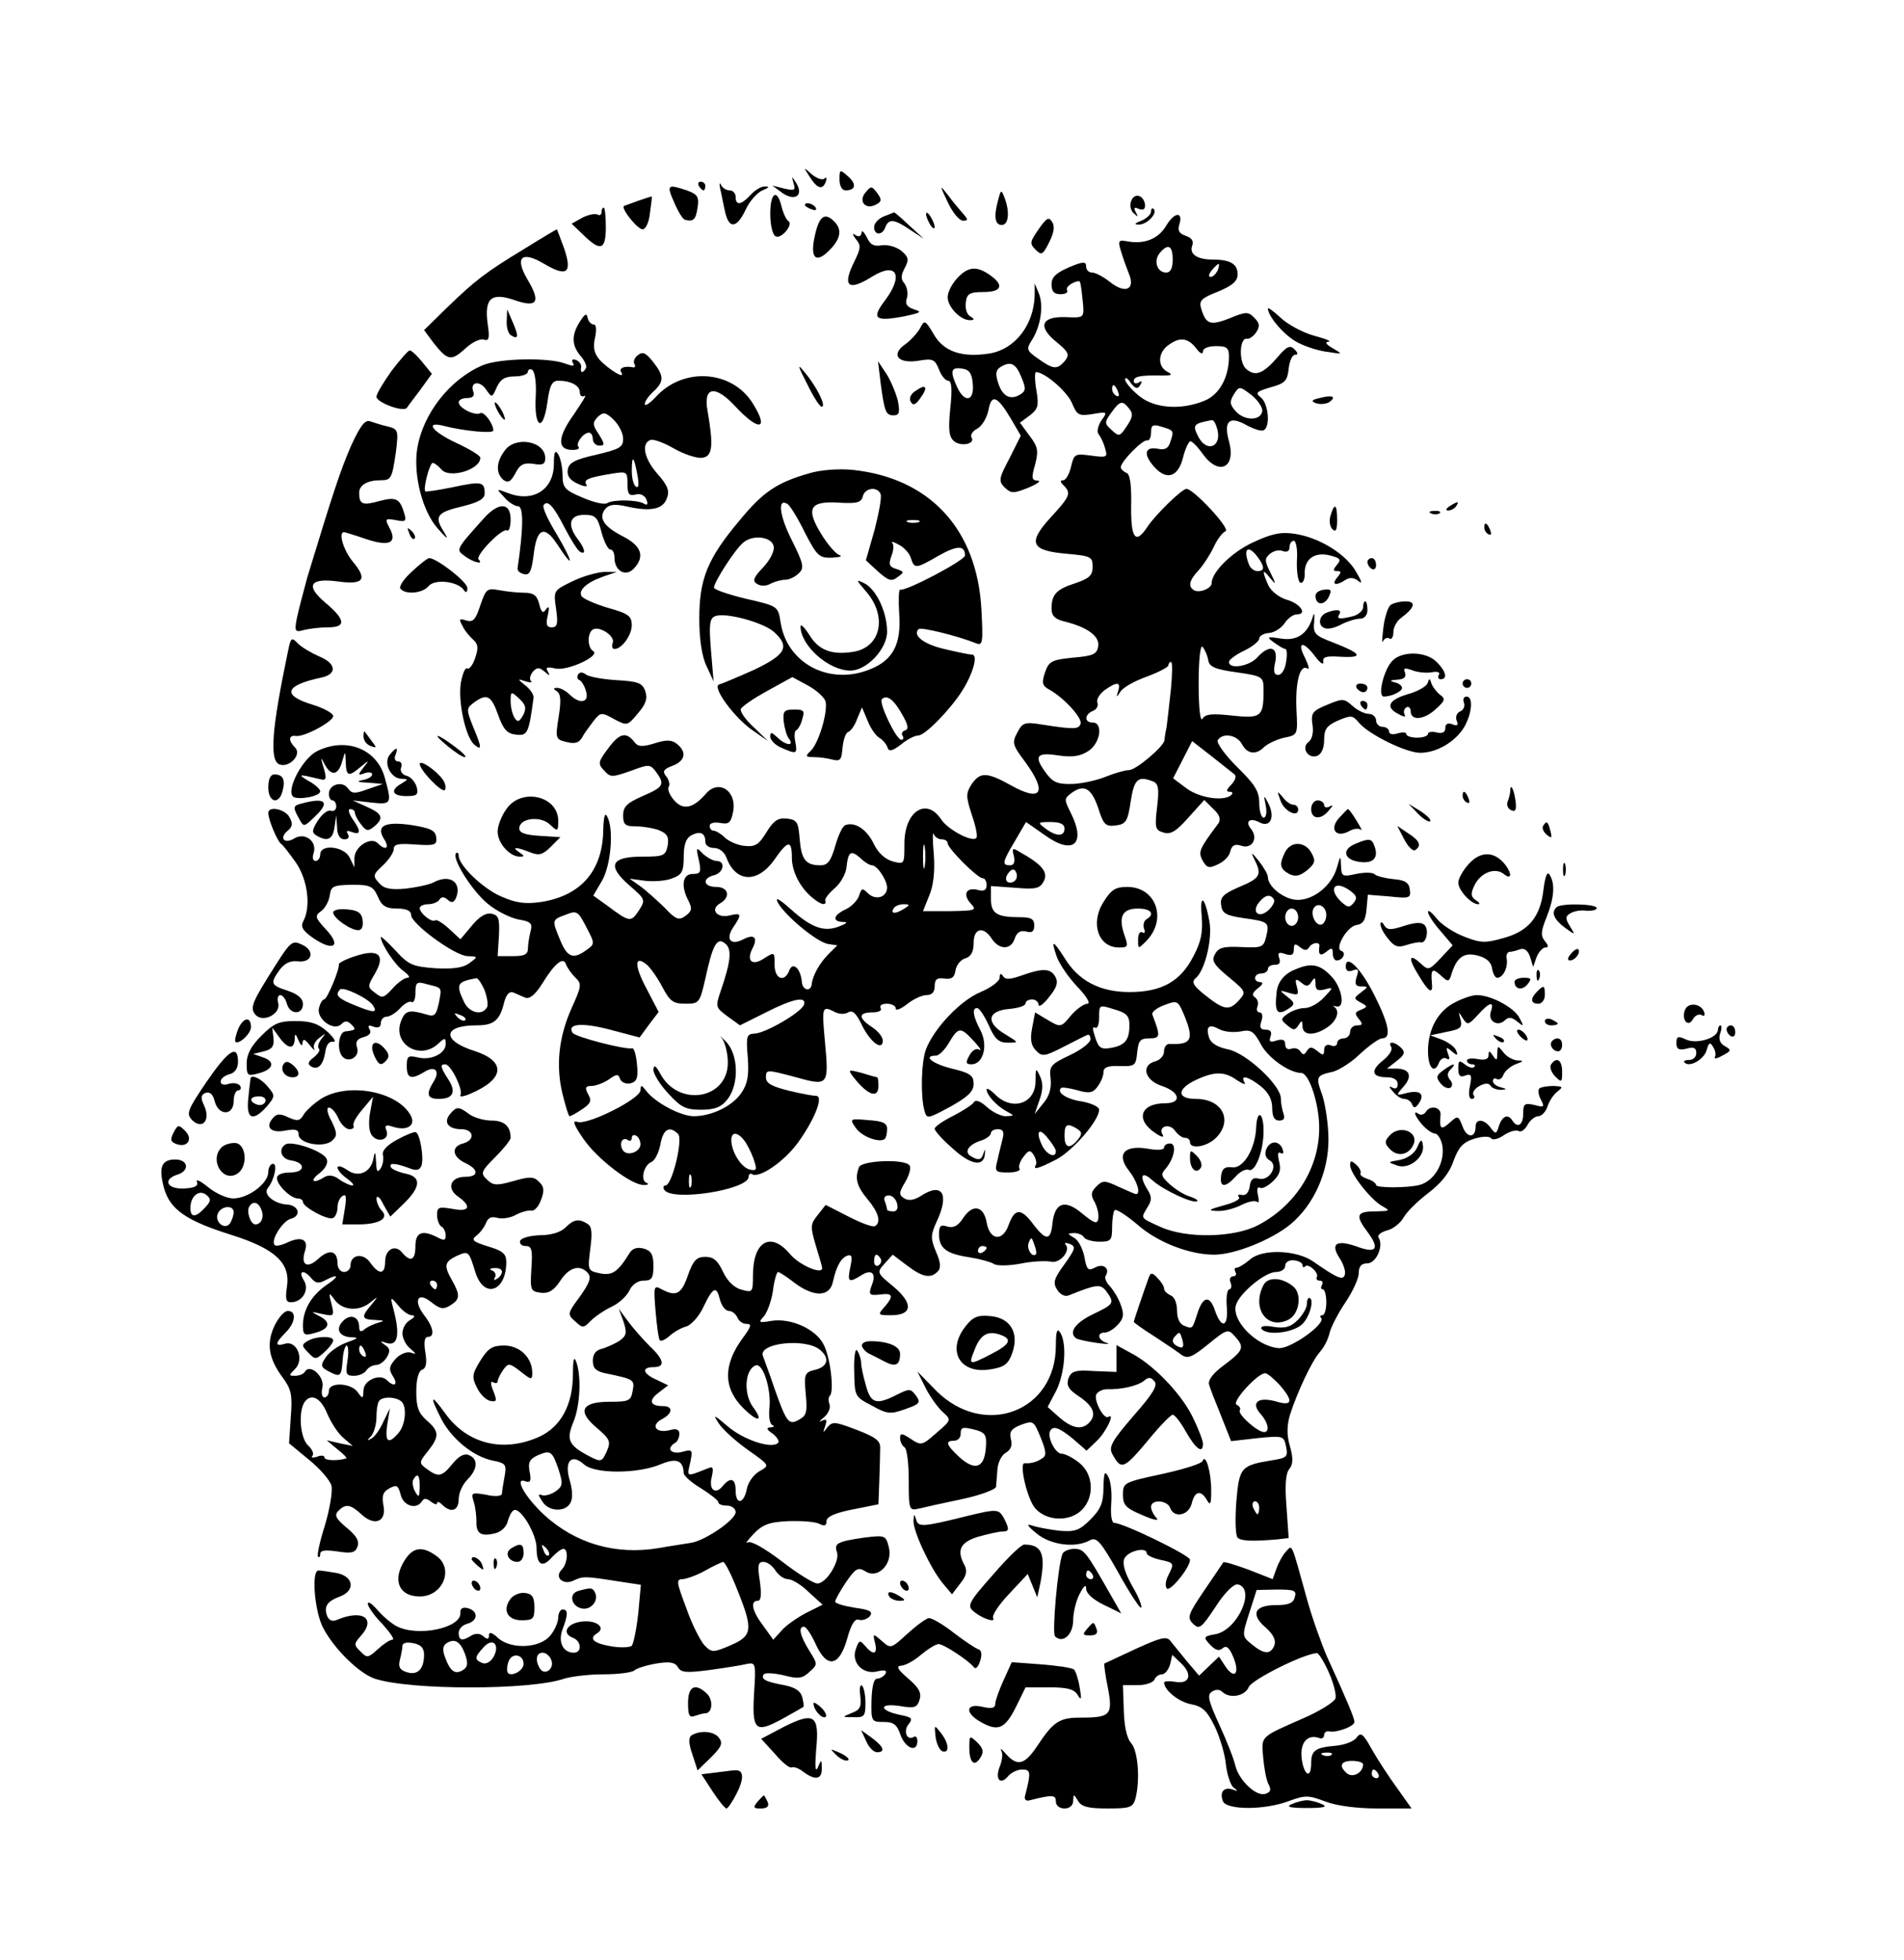 <?xml version="1.0" standalone="no"?>
<!DOCTYPE svg PUBLIC "-//W3C//DTD SVG 20010904//EN"
 "http://www.w3.org/TR/2001/REC-SVG-20010904/DTD/svg10.dtd">
<svg version="1.0" xmlns="http://www.w3.org/2000/svg"
 width="440pt" height="453pt" viewBox="0 0 440 453"
 preserveAspectRatio="xMidYMid meet">

<g transform="translate(0,453) scale(0.1,-0.1)"
fill="#000000" stroke="none">
<path d="M1872 4120 c17 -27 30 -30 37 -8 2 7 0 10 -4 5 -5 -4 -18 1 -29 10
-20 18 -20 18 -4 -7z"/>
<path d="M1940 4115 c0 -15 6 -25 14 -25 24 0 26 15 5 33 -18 16 -19 16 -19
-8z"/>
<path d="M1834 4106 c5 -16 2 -17 -21 -12 l-28 7 23 -17 c29 -20 50 -6 32 23
-11 17 -11 17 -6 -1z"/>
<path d="M1615 4100 c3 -5 8 -10 11 -10 2 0 4 5 4 10 0 6 -5 10 -11 10 -5 0
-7 -4 -4 -10z"/>
<path d="M1664 4095 c3 -11 7 -35 11 -52 9 -43 27 -42 48 2 9 20 27 40 39 45
15 6 17 9 7 9 -9 1 -24 -8 -34 -19 -22 -24 -35 -26 -35 -5 0 8 -6 15 -14 15
-8 0 -17 6 -20 13 -3 6 -4 3 -2 -8z"/>
<path d="M1558 4062 c9 -21 20 -39 25 -40 19 -5 25 0 29 28 4 25 0 31 -25 40
-45 15 -47 13 -29 -28z"/>
<path d="M2000 4085 c-17 -20 0 -41 24 -28 14 7 14 12 3 27 -12 16 -14 17 -27
1z"/>
<path d="M2190 4063 c11 -24 27 -43 35 -43 13 0 13 2 -1 18 -8 9 -24 28 -34
42 -19 24 -19 23 0 -17z"/>
<path d="M2307 4069 c-11 -39 -8 -59 8 -59 16 0 19 31 6 64 -7 18 -8 18 -14
-5z"/>
<path d="M1475 4066 c-16 -6 -31 -11 -33 -12 -8 -5 31 -54 43 -54 7 0 15 16
17 38 3 20 5 37 4 38 -1 0 -14 -4 -31 -10z"/>
<path d="M1780 4036 c0 -25 5 -48 12 -52 13 -8 42 27 30 35 -5 3 -12 18 -16
34 -10 42 -26 32 -26 -17z"/>
<path d="M2614 4065 c-4 -9 -1 -22 6 -28 10 -9 11 -9 5 2 -6 11 -4 13 7 8 11
-4 15 0 14 11 -4 22 -25 27 -32 7z"/>
<path d="M1860 4056 c0 -2 7 -7 16 -10 8 -3 12 -2 9 4 -6 10 -25 14 -25 6z"/>
<path d="M1390 4039 c0 -5 -4 -8 -9 -5 -5 3 -21 0 -35 -7 l-25 -14 27 -26 c40
-39 52 -35 52 18 0 25 -2 45 -5 45 -3 0 -5 -5 -5 -11z"/>
<path d="M2660 4041 c0 -6 -10 -16 -22 -21 -16 -6 -18 -9 -7 -9 19 -1 45 26
35 36 -3 3 -6 1 -6 -6z"/>
<path d="M2043 4030 c-13 -5 -23 -16 -23 -25 0 -19 19 -20 26 0 8 20 20 19 57
-6 l32 -21 -34 31 c-18 17 -34 31 -35 30 0 0 -11 -4 -23 -9z"/>
<path d="M2140 4035 c0 -5 5 -17 10 -25 5 -8 10 -10 10 -5 0 6 -5 17 -10 25
-5 8 -10 11 -10 5z"/>
<path d="M2696 4010 c-18 -32 -51 -45 -90 -38 -21 4 -23 2 -16 -21 4 -14 13
-39 19 -54 15 -37 -9 -47 -45 -18 -15 12 -33 21 -40 21 -8 0 -14 6 -14 14 0
12 -7 12 -40 -2 -30 -13 -40 -23 -40 -39 0 -17 6 -23 21 -23 11 0 18 4 15 9
-5 7 14 21 28 21 3 0 5 -15 9 -55 2 -29 1 -30 -40 -28 -57 2 -66 -22 -21 -58
28 -23 30 -29 19 -43 -18 -21 -27 -20 -62 5 -26 18 -28 22 -15 42 21 32 28 80
17 108 l-10 24 0 -28 c-2 -68 -45 -124 -104 -134 -64 -10 -106 4 -129 44 -20
34 -22 34 -32 14 -7 -12 -22 -28 -33 -36 -35 -24 -19 -46 28 -39 35 6 39 4 49
-20 5 -14 15 -26 21 -26 8 0 10 -18 5 -64 -5 -50 -3 -66 9 -76 16 -13 50 -6
40 9 -3 6 3 15 13 20 11 6 22 24 26 42 7 39 20 35 51 -17 l24 -41 -26 -52
c-25 -47 -26 -53 -11 -68 15 -14 20 -14 55 0 21 9 30 16 21 16 -14 1 -15 6 -6
37 8 32 7 41 -13 67 l-22 30 23 17 c19 15 21 22 15 58 -4 23 -4 42 -1 42 20 0
71 -44 83 -71 12 -29 16 -31 48 -26 34 6 35 5 20 -15 -8 -13 -11 -26 -6 -32 5
-6 12 -21 15 -33 6 -20 4 -21 -33 -16 -37 5 -39 4 -46 -26 -4 -17 -12 -31 -18
-31 -8 0 -7 -4 1 -12 18 -18 15 -25 -30 -74 -54 -59 -46 -77 38 -84 55 -5 59
-7 59 -30 0 -20 -8 -27 -40 -38 -44 -14 -55 -26 -55 -59 0 -16 8 -24 28 -29
54 -13 83 -34 80 -57 -3 -19 -11 -23 -58 -27 -49 -5 -56 -8 -65 -34 -8 -24 -7
-31 10 -40 34 -19 77 -66 72 -79 -4 -13 -16 -13 -87 -2 -42 7 -47 5 -59 -18
-13 -24 -11 -29 18 -68 52 -71 38 -94 -33 -54 -56 31 -71 31 -91 2 -13 -21
-13 -28 1 -71 9 -26 14 -50 10 -53 -10 -10 -65 19 -81 43 -34 52 -85 19 -85
-56 0 -48 0 -48 -27 -41 -18 5 -34 20 -44 41 -16 33 -43 51 -65 43 -7 -2 -17
-24 -24 -49 -10 -34 -17 -44 -34 -44 -34 0 -44 13 -48 60 -3 40 -6 45 -29 48
-21 2 -31 -4 -48 -32 -18 -29 -26 -34 -52 -31 -16 2 -36 11 -45 20 -8 8 -20
15 -25 15 -5 0 -9 5 -9 11 0 7 10 9 24 7 20 -4 25 0 30 25 10 49 -34 78 -64
41 -28 -32 -51 -37 -71 -15 -11 12 -17 26 -14 32 4 5 1 16 -5 24 -10 12 -7 17
14 25 29 11 34 31 11 50 -12 10 -24 11 -52 2 -29 -9 -39 -8 -47 3 -19 24 -34
21 -60 -14 -24 -32 -25 -36 -10 -52 15 -16 18 -16 61 -1 43 16 45 16 59 -2 21
-29 18 -35 -31 -56 -36 -16 -45 -24 -45 -45 0 -21 5 -25 29 -25 16 0 41 -4 54
-9 19 -8 23 -15 20 -35 -5 -24 -9 -26 -59 -26 -73 0 -82 -21 -29 -67 37 -32
37 -33 21 -58 -18 -27 -21 -27 -73 12 l-32 23 20 34 c21 36 28 121 12 149 -5
10 -8 0 -9 -31 -1 -95 -52 -153 -145 -167 -36 -5 -57 -2 -91 13 -42 18 -98 72
-98 94 0 6 -3 9 -6 6 -11 -11 36 -86 72 -116 20 -17 52 -33 71 -37 30 -5 34
-9 29 -28 -3 -12 -6 -30 -6 -39 0 -14 -8 -18 -35 -18 l-35 0 3 47 c2 40 -1 48
-17 51 -13 3 -29 -7 -46 -28 l-26 -31 -26 24 c-15 14 -29 22 -32 20 -7 -7 -36
16 -36 28 0 5 9 9 19 9 11 0 23 5 26 10 5 8 11 8 20 0 9 -8 14 -6 19 5 14 36
-15 56 -53 35 -10 -5 -39 -11 -64 -14 -35 -3 -50 0 -61 13 -15 16 -14 20 9 41
14 13 25 30 25 38 0 11 12 13 50 10 46 -3 50 -1 48 17 -2 16 -14 21 -57 28
-63 9 -83 -2 -63 -33 13 -21 3 -27 -15 -9 -16 16 -53 -7 -54 -34 l0 -22 -11
23 c-13 26 -68 32 -68 7 0 -8 -5 -15 -11 -15 -6 0 -8 8 -4 19 8 27 -21 48 -45
33 -23 -14 -36 1 -15 18 11 9 12 17 4 31 -10 19 -49 27 -49 10 0 -16 21 -65
29 -71 5 -3 20 -23 35 -44 27 -40 35 -101 17 -135 -7 -13 -2 -22 24 -40 46
-31 65 -18 28 21 -25 27 -26 31 -11 42 9 6 18 23 20 36 3 22 8 24 51 25 42 0
49 -3 60 -27 9 -22 19 -28 44 -28 22 0 33 -5 33 -15 0 -20 102 -95 131 -95 24
-1 24 -1 4 -16 -15 -11 -36 -14 -79 -12 -53 4 -62 8 -92 41 -19 20 -34 34 -34
31 0 -15 33 -65 52 -78 12 -9 17 -16 10 -16 -7 0 -23 -11 -35 -25 -20 -22 -24
-23 -40 -10 -18 13 -18 15 -1 44 26 44 9 59 -45 41 -22 -7 -39 -16 -38 -19 2
-11 -27 -81 -34 -81 -4 0 -9 -9 -12 -20 -6 -25 34 -55 52 -37 8 8 14 8 23 -1
12 -12 10 -13 -14 -16 -14 -1 -20 -37 -9 -55 13 -21 44 -5 36 18 -4 13 0 20
16 24 13 4 18 10 13 18 -5 9 -2 10 9 6 11 -4 17 -1 17 8 0 8 6 15 13 15 8 0
22 9 32 20 10 11 22 17 26 14 5 -3 9 7 9 21 0 25 3 27 27 20 36 -9 34 -6 27
-44 -6 -27 -10 -32 -28 -26 -41 12 -50 10 -60 -17 -18 -52 44 -89 86 -51 16
15 18 15 18 0 0 -22 -34 -39 -65 -31 -22 5 -25 3 -25 -20 0 -29 10 -32 40 -14
25 16 38 3 22 -22 -18 -29 -15 -40 12 -40 33 0 41 16 22 45 -18 28 -20 35 -7
35 13 0 42 -60 35 -71 -3 -5 7 -4 23 3 80 34 83 75 9 99 -76 24 -73 59 5 59
40 0 54 11 64 53 5 19 12 26 21 23 8 -3 20 -9 28 -12 10 -4 24 8 40 34 29 47
48 61 54 43 3 -8 12 -21 21 -30 16 -15 15 -20 -8 -71 -30 -67 -37 -133 -21
-199 7 -28 14 -51 16 -51 3 0 16 7 29 16 20 13 23 20 14 35 -8 15 -6 19 8 19
10 0 28 7 40 15 18 13 22 13 26 1 3 -8 14 -12 24 -10 15 4 18 13 15 44 -2 22
-7 38 -11 37 -14 -4 -132 26 -138 36 -13 21 22 24 87 7 l68 -18 22 30 22 29
-28 54 c-29 54 -28 79 1 55 9 -8 25 -31 36 -52 17 -32 24 -38 53 -38 32 0 33
2 46 58 17 79 27 97 46 81 16 -13 13 -41 -11 -111 -12 -35 -11 -37 16 -57 l29
-21 60 30 c63 32 94 38 88 18 -6 -18 -89 -66 -114 -67 -19 -1 -20 -6 -16 -55
3 -40 0 -60 -14 -81 -20 -31 -69 -55 -111 -55 -30 0 -90 32 -110 59 -11 14
-12 14 -13 1 0 -20 -124 -82 -146 -73 -12 4 -8 -7 14 -39 32 -47 113 -109 141
-107 9 0 11 3 5 5 -15 6 -6 41 11 48 8 3 17 21 21 40 6 36 21 45 41 25 12 -12
-14 -119 -29 -119 -5 0 -6 -5 -3 -10 17 -28 195 0 195 30 0 6 4 9 8 6 17 -10
74 29 106 73 39 54 60 108 42 108 -6 0 -35 5 -63 12 -40 10 -53 17 -53 31 0
18 2 18 66 1 79 -22 80 -22 70 85 -7 77 -6 80 23 65 9 -5 23 -6 31 -1 10 6 19
-2 32 -30 20 -40 48 -60 48 -35 0 8 -11 22 -25 31 -32 21 -32 34 1 34 14 0 23
4 19 10 -3 6 3 10 14 10 12 0 21 -5 21 -11 0 -6 12 -1 26 10 15 12 35 21 45
21 13 0 19 7 19 21 0 15 5 20 23 17 16 -2 23 3 25 19 2 12 12 25 23 28 13 4
19 15 19 36 0 34 23 39 42 9 17 -26 45 -26 53 1 5 14 13 19 26 16 14 -4 19 0
19 14 0 15 -7 19 -34 19 -53 0 -66 9 -66 42 l0 30 56 -4 c47 -4 57 -2 66 15
11 21 -4 39 -56 68 -16 10 -18 9 -13 -10 3 -14 0 -21 -9 -21 -19 0 -18 7 12
57 l25 43 43 -30 c66 -48 97 -21 60 52 -15 30 -15 32 2 45 29 21 46 12 62 -35
12 -38 17 -43 40 -40 24 3 28 9 35 56 8 52 17 59 51 46 13 -5 15 -16 10 -59
-6 -48 -4 -54 14 -59 16 -6 30 2 58 34 l37 41 21 -21 c15 -14 18 -24 11 -34
-45 -60 -46 -65 -36 -85 10 -17 15 -19 35 -9 14 6 27 19 29 30 4 15 11 18 26
13 25 -8 39 18 22 39 -15 18 -2 27 20 15 25 -13 36 13 20 44 -11 21 -11 20 -6
-5 3 -16 1 -28 -5 -28 -5 0 -10 15 -10 34 0 27 -10 43 -51 83 -29 29 -48 56
-45 62 11 18 44 13 56 -9 12 -23 33 -26 52 -6 8 7 28 17 46 21 31 6 31 7 28
64 -3 64 8 106 25 96 6 -4 3 7 -5 24 -20 38 -5 41 23 4 12 -16 20 -21 19 -13
-2 12 6 14 40 12 54 -3 49 7 -15 32 -45 17 -49 21 -46 50 1 17 0 22 -3 11 -12
-40 -36 -57 -74 -51 -32 5 -34 4 -16 -9 11 -8 23 -15 26 -15 4 0 5 -13 2 -30
-2 -16 -10 -30 -18 -30 -10 0 -12 8 -7 30 7 36 -14 41 -42 10 -18 -20 -65 -28
-65 -10 0 5 16 17 35 26 19 9 35 22 35 28 0 6 10 12 23 13 12 1 28 11 36 23 7
11 20 20 28 20 25 0 8 25 -24 34 -17 5 -36 20 -42 33 -15 34 -14 40 4 17 14
-17 15 -16 1 12 -14 28 -14 33 -1 44 8 7 22 10 30 6 9 -3 15 0 15 9 0 8 4 15
10 15 5 0 9 -21 7 -46 -1 -26 3 -49 8 -51 6 -2 11 9 10 23 0 33 24 49 59 40
23 -6 26 -9 16 -21 -10 -12 -10 -15 0 -15 10 0 10 -3 0 -15 -14 -17 -3 -20 20
-5 9 6 20 5 29 -3 10 -8 8 -1 -5 21 -23 41 -84 79 -141 88 -32 5 -53 1 -96
-19 -49 -22 -97 -69 -97 -95 0 -12 -29 -24 -41 -16 -14 8 -11 23 11 46 10 11
26 35 35 54 8 18 21 34 27 36 13 5 -74 98 -90 98 -11 0 -71 -59 -90 -87 -28
-43 -39 -28 -38 49 1 49 -3 73 -11 75 -7 3 -13 9 -13 13 0 13 51 65 61 62 5
-1 9 7 9 19 0 16 4 19 23 13 30 -9 30 -9 22 -34 -5 -17 -13 -21 -31 -17 -30 5
-32 -15 -5 -44 28 -30 54 -21 65 24 5 20 13 37 17 37 4 0 17 -13 29 -30 37
-51 77 -31 60 30 -13 47 1 60 41 37 17 -9 35 -15 40 -11 15 9 10 61 -7 75 -14
11 -11 14 23 24 33 9 38 15 41 43 2 17 8 32 15 32 7 0 7 4 -2 13 -10 10 -18 6
-39 -19 -33 -38 -51 -45 -72 -27 -18 15 -16 74 2 70 5 -1 15 6 21 15 9 14 8
21 -4 33 -14 15 -20 15 -58 -1 -44 -17 -54 -14 -65 22 -6 19 0 25 39 40 33 14
45 24 45 40 0 24 -17 34 -58 34 -36 0 -54 13 -47 32 4 11 -1 18 -15 23 -15 5
-19 12 -15 25 10 31 -10 31 -29 0z m14 -80 c0 -20 -5 -30 -15 -30 -21 0 -30
27 -15 45 19 23 30 18 30 -15z m104 -25 c-4 -8 -11 -15 -16 -15 -6 0 -5 6 2
15 7 8 14 15 16 15 2 0 1 -7 -2 -15z m-49 -181 c8 -11 15 -14 15 -6 0 7 13 12
30 12 25 0 30 -4 30 -24 0 -48 -22 -88 -56 -102 -55 -23 -118 -18 -153 12 -17
14 -31 31 -31 37 0 6 6 3 13 -8 11 -14 16 -15 22 -5 5 9 4 11 -3 6 -7 -4 -12
-2 -12 3 0 11 15 14 65 13 24 0 26 2 12 9 -23 13 -21 45 4 62 26 19 45 16 64
-9z m-405 -65 c11 -26 11 -32 -1 -40 -23 -15 -42 -6 -52 25 -7 21 -6 30 4 37
24 15 36 10 49 -22z m-112 -16 c4 -41 -19 -45 -36 -8 -17 37 -15 47 11 43 17
-2 23 -11 25 -35z m336 -19 c3 -8 2 -12 -4 -9 -6 3 -10 10 -10 16 0 14 7 11
14 -7z m333 -44 c-3 -23 -41 -23 -61 -1 -14 16 -15 22 -5 39 13 20 13 20 41
-1 15 -12 26 -29 25 -37z m-308 6 c10 -12 9 -20 -5 -41 -16 -24 -18 -25 -35
-9 -17 15 -17 18 -1 40 20 28 26 29 41 10z m204 -48 c11 -40 -23 -55 -43 -19
-15 29 -13 32 31 40 4 0 9 -9 12 -21z m93 -295 c17 -23 17 -33 0 -33 -8 0 -17
7 -20 16 -14 36 -2 46 20 17z m-114 -238 c2 -16 15 -22 66 -29 61 -9 62 -10
62 -42 0 -61 -6 -65 -72 -58 -46 5 -62 4 -69 -7 -5 -9 -9 22 -9 81 0 56 4 90
9 85 5 -6 11 -19 13 -30z m-86 -67 c-4 -35 -8 -74 -10 -88 -3 -14 -5 -28 -5
-31 -2 -15 -66 -69 -82 -69 -9 0 -33 -7 -53 -15 -19 -8 -54 -16 -77 -17 -33
-1 -45 3 -60 23 -31 41 -25 51 26 43 34 -5 51 -2 70 10 28 18 35 66 10 66 -20
0 -19 19 1 27 8 3 13 12 10 19 -3 7 5 20 17 29 28 20 38 19 31 -2 -5 -16 -4
-16 5 -2 6 10 33 25 61 35 27 10 50 22 50 26 0 4 3 8 6 8 4 0 3 -28 0 -62z
m147 -198 c5 -4 1 -15 -8 -24 -11 -11 -12 -16 -4 -16 7 0 9 -3 5 -7 -16 -16
-72 -8 -103 14 l-32 24 22 43 22 43 45 -35 c25 -20 49 -39 53 -42z m-393 -125
c0 -19 -19 -19 -44 0 -19 14 -18 15 12 15 22 0 32 -5 32 -15z m-830 -31 c0 -8
9 -14 20 -14 12 0 24 -9 29 -23 22 -58 73 -59 112 -2 30 43 39 44 39 2 0 -32
20 -71 50 -94 18 -15 31 -17 27 -4 -1 4 9 17 22 28 13 11 25 32 27 47 4 38 10
42 32 23 10 -10 22 -17 27 -17 12 0 34 -33 35 -51 0 -23 -26 -31 -44 -14 -13
13 -15 13 -21 -6 -4 -11 -18 -25 -31 -31 -28 -13 -32 -28 -6 -29 12 0 10 -3
-8 -10 -35 -14 -64 -4 -112 39 -28 25 -38 30 -30 15 17 -30 90 -91 116 -95
l21 -3 -21 -21 c-20 -20 -36 -49 -38 -68 -2 -20 -22 -15 -23 5 -3 31 -21 47
-29 26 -11 -29 -34 -20 -34 13 0 30 0 30 -24 15 -28 -19 -42 -6 -27 23 13 25
4 34 -21 21 -29 -15 -42 -1 -24 27 21 31 20 35 -8 28 -29 -7 -46 14 -22 28 25
14 20 38 -9 38 -30 0 -33 20 -5 27 23 6 27 33 6 33 -8 0 -22 8 -32 17 -15 16
-16 15 -9 -15 6 -28 4 -32 -14 -32 -24 0 -28 -28 -10 -62 9 -18 8 -24 -7 -35
-15 -11 -22 -9 -49 20 -18 17 -43 40 -56 49 l-24 17 37 -5 c20 -2 48 0 62 6
22 8 26 16 26 49 0 28 5 43 17 50 21 11 33 6 33 -15z m546 6 c8 0 14 -4 14 -9
0 -12 69 -81 81 -81 5 0 9 -7 9 -16 0 -11 -6 -15 -20 -11 -27 7 -36 -10 -17
-31 15 -16 12 -17 -47 -18 l-63 0 14 35 c10 23 14 56 11 96 -3 33 -3 54 0 47
2 -6 10 -12 18 -12z m-39 -62 c-2 -13 -4 -3 -4 22 0 25 2 35 4 23 2 -13 2 -33
0 -45z m213 -23 c0 -8 -7 -15 -15 -15 -9 0 -12 6 -9 15 4 8 10 15 15 15 5 0 9
-7 9 -15z m-260 -75 c-20 -13 -33 -13 -25 0 3 6 14 10 23 10 15 0 15 -2 2 -10z
m-735 -96 c-30 -22 -44 -17 -60 22 -20 48 -20 48 13 60 25 10 28 8 47 -29 20
-38 20 -39 0 -53z m-235 -93 c6 -17 9 -35 5 -40 -12 -20 -42 -11 -53 14 -19
40 -16 46 29 54 4 0 12 -12 19 -28z m-258 -35 c11 -17 3 -18 -41 0 -40 16 -48
24 -35 37 8 7 66 -21 76 -37z m213 -34 c-3 -3 -11 0 -18 7 -9 10 -8 11 6 5 10
-3 15 -9 12 -12z m405 -287 c0 -18 -32 -29 -41 -13 -9 15 -1 31 12 23 5 -4 9
-1 9 5 0 6 5 8 10 5 6 -3 10 -12 10 -20z m244 3 c8 -13 17 -33 20 -45 6 -17 3
-20 -12 -16 -20 5 -42 42 -42 68 0 22 18 18 34 -7z m-127 -100 c-3 -7 -5 -2
-5 12 0 14 2 19 5 13 2 -7 2 -19 0 -25z"/>
<path d="M1883 3985 c-12 -53 3 -66 36 -31 24 25 27 46 9 64 -22 22 -35 13
-45 -33z"/>
<path d="M2400 4000 c-20 -29 -21 -33 -7 -47 14 -14 17 -12 31 16 11 21 14 37
8 47 -8 14 -13 11 -32 -16z"/>
<path d="M1212 3955 c-89 -54 -113 -72 -180 -137 l-52 -51 23 -31 c32 -40 40
-41 73 -11 15 14 34 23 42 20 12 -4 14 3 9 36 -8 60 8 74 63 55 52 -18 60 -4
29 48 -30 51 -14 67 37 37 54 -32 67 -23 48 34 -9 25 -17 45 -17 45 -1 0 -35
-20 -75 -45z"/>
<path d="M1991 3992 c-1 -8 -6 -10 -13 -6 -9 6 -9 3 0 -9 12 -14 11 -21 -2
-48 -31 -61 -17 -74 40 -38 57 35 73 2 28 -57 -31 -41 -21 -48 46 -35 38 8 42
10 22 16 -17 6 -21 13 -16 27 3 10 0 25 -6 33 -9 10 -8 19 1 36 10 19 9 25 -9
40 -12 9 -31 14 -45 12 -17 -3 -26 1 -34 19 -7 13 -12 17 -12 10z"/>
<path d="M2212 3887 c-12 -13 -22 -32 -22 -44 0 -22 29 -53 51 -53 11 0 12 2
1 9 -8 4 -12 19 -10 32 2 20 9 24 41 24 42 0 48 16 15 39 -31 22 -51 20 -76
-7z"/>
<path d="M2930 3817 c0 -17 34 -58 64 -76 17 -10 49 -21 71 -24 39 -6 39 -6
15 8 -16 9 -19 15 -10 15 8 1 -7 7 -33 14 -26 7 -61 26 -77 41 -17 16 -30 25
-30 22z"/>
<path d="M1171 3788 c-1 -15 4 -30 10 -33 17 -11 18 -2 4 30 l-13 30 -1 -27z"/>
<path d="M1341 3788 c-21 -32 -20 -56 0 -80 10 -11 16 -25 13 -29 -7 -13 -14
-11 -11 2 1 6 -4 14 -12 17 -8 3 -11 0 -7 -7 5 -8 0 -8 -19 -1 -38 14 -150 12
-189 -4 -76 -32 -139 -112 -152 -194 -9 -60 12 -143 47 -183 24 -27 27 -28 14
-7 -22 35 -15 44 45 58 36 9 50 17 50 29 0 28 -7 29 -73 15 -34 -7 -63 -11
-64 -10 -6 6 10 66 17 66 4 0 13 -7 20 -15 18 -22 90 -1 90 27 0 5 -25 20 -55
34 -58 27 -75 52 -27 39 44 -11 112 -18 112 -10 0 16 -22 45 -30 40 -12 -7
-50 12 -50 25 0 6 9 10 20 10 12 0 17 5 14 14 -9 23 14 28 29 6 14 -20 14 -20
25 5 9 19 19 25 42 25 16 0 30 5 30 11 0 5 5 7 10 4 6 -4 10 -31 8 -62 -4 -73
17 -84 27 -13 5 39 11 50 25 50 29 0 50 -11 50 -27 0 -8 5 -11 11 -8 6 4 -6
-15 -25 -43 -38 -53 -39 -82 -3 -82 11 0 17 3 14 7 -8 7 11 33 24 33 5 0 9 -7
9 -15 0 -8 7 -15 15 -15 13 0 13 3 -1 26 -15 22 -15 27 -3 40 13 12 18 12 37
-6 12 -12 22 -31 22 -44 0 -20 -8 -24 -62 -37 -50 -11 -64 -19 -66 -35 -2 -14
5 -24 23 -32 15 -7 24 -8 20 -2 -7 11 3 16 58 25 36 6 37 5 37 -24 0 -23 4
-28 19 -24 11 3 21 -2 25 -12 4 -11 2 -14 -6 -9 -15 9 -71 10 -85 1 -6 -4 -32
2 -57 13 -41 17 -46 23 -46 52 0 18 -5 40 -10 48 -7 11 -10 6 -10 -22 0 -59
-47 -90 -105 -68 -29 11 -29 11 -10 -9 10 -12 25 -21 32 -21 13 0 13 -49 -1
-144 0 -6 6 -11 15 -13 13 -3 17 6 22 43 7 64 25 72 56 24 39 -60 36 -40 -3
26 -19 31 -33 61 -30 66 9 14 23 -1 49 -52 14 -27 29 -51 35 -55 15 -9 12 7
-5 29 -25 33 -19 56 15 56 26 0 31 -5 40 -40 6 -22 15 -40 20 -40 6 0 10 -8
10 -19 0 -30 25 -45 44 -26 27 28 19 53 -24 75 -45 23 -58 43 -41 64 9 10 21
12 51 5 54 -12 82 -6 91 19 7 17 2 30 -21 56 -31 35 -39 71 -17 79 6 3 31 -6
55 -20 23 -13 53 -23 65 -21 24 3 26 28 12 109 -10 56 18 60 65 9 54 -58 78
-54 40 7 -47 77 -160 86 -224 16 -14 -15 -26 -23 -26 -17 0 6 9 19 20 29 25
23 25 36 -1 69 -17 21 -24 24 -35 15 -8 -6 -11 -15 -8 -20 3 -5 2 -9 -3 -8
-21 4 -34 -2 -27 -12 10 -17 -28 6 -50 29 -13 15 -16 29 -11 51 4 19 3 31 -3
31 -6 0 -12 7 -14 15 -2 12 -6 10 -17 -7z m132 -356 c4 -21 3 -31 -3 -27 -6 3
-10 20 -10 37 0 38 5 34 13 -10z"/>
<path d="M905 3673 c-19 -27 -35 -53 -35 -60 0 -13 61 -36 70 -26 3 5 18 24
32 43 l26 36 -22 27 c-12 15 -25 27 -29 27 -4 0 -22 -21 -42 -47z"/>
<path d="M1865 3643 c14 -29 29 -53 34 -53 11 0 -11 46 -40 80 -17 21 -16 16
6 -27z"/>
<path d="M2035 3645 c9 -67 12 -75 30 -75 13 0 15 6 10 33 -4 17 -16 46 -26
62 l-20 30 6 -50z"/>
<path d="M2115 3626 c-11 -7 -15 -18 -10 -25 5 -9 11 -7 22 9 19 26 13 34 -12
16z"/>
<path d="M3050 3610 c-19 -4 -21 -7 -9 -12 9 -3 22 -2 30 2 19 13 8 18 -21 10z"/>
<path d="M1150 3580 c6 -11 13 -20 16 -20 2 0 0 9 -6 20 -6 11 -13 20 -16 20
-2 0 0 -9 6 -20z"/>
<path d="M811 3499 c-25 -58 -42 -110 -101 -304 -9 -33 -20 -75 -24 -94 -6
-31 -4 -33 17 -27 12 3 37 6 55 6 42 0 41 17 -5 56 -48 40 -38 59 28 50 59 -8
69 4 35 45 -22 26 -35 69 -21 69 2 0 25 -7 51 -16 54 -18 73 -9 54 26 -11 21
-10 22 14 18 23 -5 26 -3 20 16 -10 34 -19 38 -57 28 -39 -11 -47 -8 -47 19 0
18 19 29 50 29 24 0 26 4 35 66 6 49 5 52 -18 58 -14 3 -32 9 -41 12 -12 5
-23 -9 -45 -57z"/>
<path d="M1166 3488 c-20 -27 -20 -52 -3 -67 11 -8 17 -5 28 15 10 20 19 25
41 22 22 -4 28 -1 28 13 0 40 -70 52 -94 17z"/>
<path d="M1870 3436 c-74 -21 -107 -43 -161 -109 -74 -88 -93 -135 -93 -227 0
-47 6 -88 17 -110 l16 -35 -6 72 c-5 61 -3 74 10 79 25 9 112 -15 136 -37 37
-34 27 -52 -46 -87 -38 -17 -74 -32 -81 -34 -18 -5 36 -79 80 -108 l33 -23
-33 32 c-19 17 -32 36 -30 42 2 6 30 25 61 42 l58 32 37 -20 c20 -11 38 -28
40 -37 5 -25 -16 -95 -34 -113 -14 -13 -13 -15 8 -15 13 0 32 -3 43 -6 17 -4
20 0 22 28 2 18 7 34 13 36 6 2 16 16 21 31 l11 26 13 -31 c7 -18 20 -36 28
-40 8 -5 16 -15 18 -22 3 -10 11 -8 31 7 14 12 32 21 40 21 16 0 75 61 102
104 25 40 37 83 22 83 -6 0 -35 6 -64 13 -48 11 -74 32 -59 46 5 5 88 -15 133
-33 15 -6 16 2 12 78 -10 186 -119 304 -298 323 -32 3 -74 0 -100 -8z m165
-48 c3 -7 -4 -44 -14 -83 l-20 -70 28 -26 c24 -21 31 -24 45 -13 16 11 16 13
-3 19 -16 5 -18 10 -11 30 5 12 6 26 2 30 -4 4 3 3 15 -4 12 -6 25 -20 28 -31
8 -25 11 -25 63 5 44 25 62 25 62 1 0 -11 -136 -83 -150 -79 -3 1 -4 -24 -2
-56 5 -69 -14 -106 -65 -127 -94 -40 -194 11 -209 107 -6 38 -6 38 -80 55 -41
10 -74 21 -74 26 0 13 51 92 69 105 23 18 65 12 69 -10 2 -11 -9 -32 -24 -48
-23 -24 -26 -32 -14 -39 8 -5 21 -5 31 1 10 5 25 9 34 9 9 0 23 7 31 15 13 12
11 22 -16 76 -29 57 -34 99 -10 84 6 -4 24 -33 40 -66 28 -54 33 -59 63 -58
17 1 25 3 17 6 -8 2 -28 25 -43 50 -36 59 -25 76 44 71 39 -2 49 0 53 15 5 20
34 23 41 5z m88 -65 c-7 -2 -19 -2 -25 0 -7 3 -2 5 12 5 14 0 19 -2 13 -5z
m-39 -443 c14 -24 17 -35 8 -38 -7 -2 -10 -8 -6 -13 3 -5 1 -9 -3 -9 -12 0
-53 86 -45 94 11 11 27 0 46 -34z"/>
<path d="M2003 3161 c47 -56 33 -125 -28 -137 -51 -9 -83 2 -105 39 -11 17
-20 26 -20 19 0 -44 65 -102 115 -102 38 0 85 50 85 90 0 44 -24 96 -51 111
-22 11 -22 10 4 -20z"/>
<path d="M3350 3360 c-9 -6 -10 -10 -3 -10 6 0 15 5 18 10 8 12 4 12 -15 0z"/>
<path d="M1119 3333 c-67 -75 -66 -73 -44 -89 19 -14 44 -20 31 -7 -8 9 55 74
66 67 4 -3 8 9 8 25 0 40 -27 41 -61 4z"/>
<path d="M3075 3339 c-4 -12 -2 -26 4 -32 8 -8 11 -2 11 21 0 37 -6 41 -15 11z"/>
<path d="M3308 3343 c7 -3 16 -2 19 1 4 3 -2 6 -13 5 -11 0 -14 -3 -6 -6z"/>
<path d="M3430 3311 c0 -6 4 -13 10 -16 6 -3 7 1 4 9 -7 18 -14 21 -14 7z"/>
<path d="M946 3297 c3 -10 9 -15 12 -12 3 3 0 11 -7 18 -10 9 -11 8 -5 -6z"/>
<path d="M952 3209 c-18 -16 -30 -34 -27 -39 10 -15 51 -12 65 5 15 18 69 11
82 -9 5 -7 8 -6 8 5 0 14 -71 69 -88 69 -4 0 -22 -14 -40 -31z"/>
<path d="M3160 3231 c0 -6 5 -13 10 -16 6 -3 10 1 10 9 0 9 -4 16 -10 16 -5 0
-10 -4 -10 -9z"/>
<path d="M1322 3186 c-43 -21 -43 -21 -37 -63 5 -35 3 -43 -10 -43 -12 0 -14
7 -9 28 4 18 3 23 -4 14 -7 -11 -11 -8 -16 12 -5 20 -13 26 -35 26 -16 0 -42
3 -58 6 -27 5 -30 3 -43 -35 -11 -34 -17 -40 -33 -35 -16 5 -17 3 -8 -13 5
-11 17 -25 25 -32 11 -10 12 -19 4 -42 -5 -16 -14 -27 -18 -24 -5 3 -11 -12
-15 -33 -7 -44 11 -126 31 -143 18 -15 18 -8 -3 42 -16 40 -15 42 2 55 30 22
40 17 56 -28 12 -34 21 -44 42 -46 26 -3 29 3 40 85 1 7 -7 19 -18 28 -20 16
-20 17 0 10 11 -3 16 -3 12 1 -4 4 -2 13 4 21 10 11 15 11 27 1 13 -11 14 -11
8 0 -6 10 -2 11 17 7 27 -7 105 29 88 40 -14 8 -14 42 -1 50 15 9 52 -15 46
-31 -3 -8 -1 -14 4 -14 17 0 40 32 40 55 0 21 -8 27 -55 40 -30 9 -57 21 -61
27 -8 13 10 31 49 45 l32 11 -30 0 c-16 -1 -49 -10 -73 -22z m-113 -309 c-9
-16 -13 -17 -20 -6 -5 8 -9 25 -9 38 0 23 1 24 20 6 15 -14 17 -22 9 -38z"/>
<path d="M3040 3153 c0 -21 19 -24 30 -4 8 17 7 20 -10 18 -11 -1 -20 -7 -20
-14z"/>
<path d="M3150 3126 c0 -7 -10 -16 -22 -20 -33 -8 -40 -7 -33 4 7 11 -6 13
-29 4 -19 -7 -21 -31 -4 -36 7 -3 24 1 38 9 14 7 33 13 43 13 10 0 17 8 17 20
0 11 -2 20 -5 20 -3 0 -5 -6 -5 -14z"/>
<path d="M3214 3132 c-6 -4 -14 -27 -17 -52 -3 -25 -4 -39 -1 -32 3 6 10 10
15 6 5 -3 9 4 9 15 0 11 8 26 18 33 31 23 36 38 10 38 -13 0 -28 -4 -34 -8z"/>
<path d="M666 3027 c-38 -181 -44 -255 -20 -264 23 -8 52 23 36 39 -16 16 -15
29 1 27 18 -4 87 33 87 46 0 6 -21 18 -47 26 -73 22 -65 45 20 63 37 8 34 33
-6 49 -18 8 -40 21 -49 30 -14 15 -16 13 -22 -16z"/>
<path d="M3217 3002 c-20 -22 -34 -82 -19 -82 18 0 42 12 42 20 0 5 -8 11 -17
13 -13 3 -11 5 6 6 16 1 21 6 18 16 -5 11 -1 12 16 6 12 -5 32 -7 45 -5 14 3
21 0 17 -6 -3 -5 -1 -10 4 -10 17 0 13 18 -9 40 -25 25 -81 26 -103 2z"/>
<path d="M1336 2971 c-3 -5 -2 -11 3 -13 4 -1 12 -13 15 -25 9 -27 -14 -32
-38 -8 -8 8 -21 15 -28 15 -10 0 -10 -2 -1 -8 9 -6 10 -22 4 -59 -8 -50 -7
-52 18 -58 19 -5 29 -2 36 10 5 10 18 27 27 39 16 20 18 20 47 4 30 -16 31
-16 55 13 19 22 23 35 17 52 -7 19 -17 22 -67 25 -32 2 -64 8 -70 13 -8 6 -14
6 -18 0z"/>
<path d="M3299 2951 c-3 -8 -23 -19 -44 -25 -45 -13 -55 -30 -24 -46 12 -7 19
-8 15 -2 -3 6 -2 13 4 17 5 3 10 -1 10 -9 0 -23 32 -20 59 6 20 18 22 23 9 32
-8 6 -17 18 -20 26 -4 13 -5 13 -9 1z"/>
<path d="M3380 2950 c0 -5 5 -10 10 -10 6 0 10 5 10 10 0 6 -4 10 -10 10 -5 0
-10 -4 -10 -10z"/>
<path d="M3135 2940 c3 -5 10 -10 16 -10 5 0 9 5 9 10 0 6 -7 10 -16 10 -8 0
-12 -4 -9 -10z"/>
<path d="M3067 2901 c-34 -14 -38 -19 -34 -46 3 -18 -1 -34 -9 -40 -18 -13 -1
-40 20 -32 10 4 16 18 16 37 0 25 6 33 33 45 29 12 33 12 47 -5 22 -27 109
-70 142 -70 38 0 81 25 102 60 18 32 21 70 5 70 -6 0 -9 -6 -6 -14 3 -8 -1
-17 -8 -20 -8 -3 -12 -12 -9 -21 5 -11 2 -14 -10 -9 -10 4 -16 1 -16 -9 0 -10
-7 -13 -20 -10 -11 3 -20 1 -20 -3 0 -5 -11 -9 -25 -9 -14 0 -25 4 -25 8 0 5
-9 5 -20 2 -11 -4 -20 -2 -20 4 0 6 -7 11 -15 11 -8 0 -15 7 -15 15 0 8 -8 15
-17 15 -9 0 -26 8 -37 18 -20 18 -23 18 -59 3z"/>
<path d="M3145 2900 c3 -5 8 -10 11 -10 2 0 4 5 4 10 0 6 -5 10 -11 10 -5 0
-7 -4 -4 -10z"/>
<path d="M1811 2863 c2 -16 7 -34 12 -40 14 -19 -8 -16 -27 3 -13 12 -16 13
-16 1 0 -7 11 -19 25 -25 36 -16 38 -15 33 13 -3 13 -2 26 2 27 4 2 11 13 14
26 6 19 4 22 -19 22 -23 0 -26 -4 -24 -27z"/>
<path d="M840 2828 c0 -9 7 -19 16 -22 15 -6 15 -4 3 11 -7 10 -15 20 -16 22
-2 2 -3 -3 -3 -11z"/>
<path d="M1035 2805 c17 -14 34 -25 39 -25 6 0 -5 11 -24 25 -43 32 -54 32
-15 0z"/>
<path d="M733 2794 c-33 -16 -72 -89 -56 -105 10 -9 63 0 63 12 0 5 -12 16
-27 24 -27 16 -23 16 27 4 15 -4 16 1 5 36 -4 15 -3 15 6 -3 15 -27 31 -24 40
9 7 24 7 24 8 -3 1 -33 7 -34 35 -10 20 16 20 16 6 -2 -14 -18 -13 -19 3 -13
9 3 17 2 17 -3 0 -5 -10 -11 -22 -13 -16 -3 -12 -5 12 -6 l35 -3 -35 -12 c-30
-11 -37 -11 -46 2 -13 18 -44 9 -44 -13 0 -8 4 -15 8 -15 5 0 9 -6 9 -14 0 -8
-6 -12 -12 -10 -7 3 -20 -7 -30 -22 -14 -22 -15 -28 -4 -35 25 -15 38 -10 42
19 l4 27 2 -27 c0 -18 7 -28 17 -28 9 0 12 5 8 12 -5 8 -2 9 9 5 21 -8 22 2 1
31 -8 12 -10 22 -5 22 6 0 11 -4 11 -8 0 -5 6 -17 14 -27 12 -16 16 -17 30 -6
24 20 20 30 -16 46 l-33 15 43 -5 c47 -5 48 -3 31 58 -18 66 -89 94 -156 61z"/>
<path d="M901 2786 c-16 -19 2 -56 27 -56 16 -1 16 -1 0 -11 -27 -15 -22 -29
11 -29 25 0 28 3 24 21 -4 12 -14 24 -24 26 -10 3 -15 11 -12 19 3 8 0 14 -7
14 -7 0 -10 7 -6 15 7 19 2 19 -13 1z"/>
<path d="M970 2764 c1 -15 51 -67 58 -60 3 4 2 14 -4 23 -13 20 -54 49 -54 37z"/>
<path d="M620 2710 c0 -35 25 -41 33 -8 7 26 1 38 -19 38 -9 0 -14 -11 -14
-30z"/>
<path d="M3490 2701 c0 -5 -3 -16 -6 -24 -3 -8 1 -17 9 -20 10 -4 12 3 9 24
-4 27 -12 40 -12 20z"/>
<path d="M2959 2680 c8 -25 41 -41 41 -21 0 6 -5 11 -11 11 -7 0 -18 8 -25 18
-13 15 -13 14 -5 -8z"/>
<path d="M3380 2691 c0 -6 4 -13 10 -16 6 -3 7 1 4 9 -7 18 -14 21 -14 7z"/>
<path d="M1171 2661 c-12 -16 -21 -40 -21 -53 0 -27 28 -58 51 -58 12 0 11 2
-1 10 -19 13 -8 13 25 0 21 -8 29 -6 48 13 l22 22 -47 3 c-34 2 -48 7 -48 17
0 24 48 30 70 10 19 -18 20 -17 20 8 0 57 -84 77 -119 28z"/>
<path d="M698 2673 c-21 -5 -22 -8 -7 -35 11 -20 11 -20 35 3 38 35 27 47 -28
32z"/>
<path d="M3030 2660 c0 -24 23 -26 41 -3 10 11 10 14 2 9 -7 -4 -13 -2 -13 3
0 6 -7 11 -15 11 -8 0 -15 -9 -15 -20z"/>
<path d="M3277 2649 c12 -12 25 -20 28 -17 3 3 -7 13 -22 23 l-28 17 22 -23z"/>
<path d="M3095 2640 c-24 -26 -8 -48 23 -31 10 6 23 7 27 3 4 -4 0 5 -10 21
-9 15 -18 27 -20 27 -1 0 -10 -9 -20 -20z"/>
<path d="M3566 2621 c-3 -5 1 -14 8 -20 12 -10 13 -8 9 8 -6 23 -9 25 -17 12z"/>
<path d="M3245 2590 c9 -17 20 -28 25 -25 16 10 11 22 -16 39 l-25 17 16 -31z"/>
<path d="M3133 2580 c-33 -13 -28 -37 8 -42 32 -5 46 9 35 37 -6 17 -12 18
-43 5z"/>
<path d="M2970 2561 c-14 -28 -13 -39 9 -51 15 -7 24 -5 41 8 19 16 21 22 11
40 -14 27 -47 29 -61 3z"/>
<path d="M2899 2543 c18 -35 13 -43 -35 -63 -37 -16 -45 -24 -42 -42 2 -19 11
-24 51 -30 59 -8 61 -10 53 -43 -6 -25 -10 -26 -57 -24 -41 2 -53 -1 -61 -16
-9 -15 -4 -24 31 -53 40 -33 41 -35 25 -53 -23 -26 -35 -24 -78 10 -29 23 -33
31 -23 40 21 17 39 89 32 130 -10 58 -23 68 -18 14 3 -37 -1 -59 -19 -93 -30
-59 -74 -83 -148 -83 -68 0 -118 26 -150 79 -27 42 -32 43 -18 3 6 -17 27 -48
48 -70 21 -22 31 -39 23 -39 -8 0 -25 -12 -38 -27 -23 -28 -24 -28 -53 -11
l-30 18 -7 -37 c-5 -26 -2 -40 9 -51 14 -15 20 -14 63 8 27 14 51 26 56 28 4
2 7 -3 7 -10 0 -8 -22 -25 -48 -37 -44 -21 -48 -25 -44 -55 2 -21 -3 -40 -17
-56 l-20 -25 11 32 c8 22 9 38 2 54 -10 22 -11 21 -11 -10 0 -52 -54 -70 -93
-31 -11 11 -20 16 -20 12 0 -13 23 -38 45 -50 20 -11 20 -11 -1 -12 -11 0 -31
10 -43 21 -14 13 -26 18 -30 12 -3 -6 -25 -20 -48 -32 -24 -12 -43 -25 -43
-30 0 -5 18 -25 41 -45 42 -39 73 -44 75 -13 1 12 1 13 -3 2 -5 -17 -12 -18
-30 -7 -16 10 -4 27 25 36 12 4 22 12 22 17 0 5 7 9 16 9 12 0 15 -6 11 -22
-3 -13 -9 -35 -12 -50 -7 -26 -5 -28 25 -28 17 0 29 4 26 9 -3 4 1 17 9 27 12
16 16 17 24 4 5 -8 7 -18 5 -22 -8 -13 4 -10 47 12 38 20 99 90 99 115 0 7
-18 15 -39 19 -36 5 -60 21 -49 31 2 3 19 0 38 -5 27 -8 36 -6 46 8 7 9 14 24
14 33 0 12 9 16 38 15 35 -1 37 1 40 32 3 27 7 32 28 32 26 0 26 5 7 55 -2 6
11 16 28 22 29 11 31 11 45 -22 24 -58 18 -70 -33 -68 -7 1 -13 -7 -13 -17 0
-10 -9 -20 -20 -23 -34 -9 -25 -44 15 -57 42 -14 47 -40 8 -40 -58 0 -70 -38
-23 -69 13 -9 21 -11 17 -4 -12 19 15 28 28 10 7 -10 17 -17 24 -17 6 0 11 -4
11 -10 0 -17 39 -11 60 10 40 40 15 90 -46 90 -45 0 -45 23 0 44 43 20 66 20
95 -1 14 -9 21 -11 17 -5 -11 19 9 14 38 -9 17 -14 26 -30 26 -50 0 -20 5 -29
16 -29 11 0 14 5 10 16 -3 9 -6 24 -6 35 0 31 -82 107 -124 114 -23 5 -38 14
-42 27 -8 26 0 32 24 19 11 -6 33 -8 49 -5 24 5 30 1 47 -30 16 -31 66 -66 93
-66 15 0 34 -49 40 -100 12 -102 -44 -202 -140 -252 -56 -29 -165 -31 -225 -4
-48 22 -46 19 -30 46 10 16 10 24 0 40 -20 32 -14 45 11 22 24 -22 96 -56 104
-48 2 2 -6 7 -19 11 -13 4 -33 17 -45 28 -20 18 -21 23 -9 36 20 24 26 58 10
58 -8 0 -14 -4 -14 -10 0 -5 -17 -6 -38 -2 -54 9 -73 -13 -43 -51 19 -24 28
-54 16 -54 -2 0 -20 8 -40 17 -32 15 -37 15 -51 1 -13 -13 -14 -20 -4 -37 6
-12 10 -29 8 -38 -2 -13 -9 -11 -37 12 -40 34 -64 26 -69 -24 -4 -39 -15 -39
-44 -1 -28 38 -43 38 -57 -1 -14 -40 -44 -36 -51 6 -7 38 -32 43 -54 10 -12
-19 -23 -24 -37 -20 -15 5 -19 2 -19 -18 0 -32 17 -45 70 -53 25 -4 50 -11 56
-15 6 -5 33 -5 61 0 28 6 59 7 71 5 21 -6 48 26 34 40 -3 4 1 4 10 1 15 -6 13
-12 -12 -47 -25 -34 -27 -43 -17 -59 7 -11 18 -17 27 -13 65 26 73 27 87 9 19
-27 18 -29 -32 -53 -41 -20 -57 -43 -37 -56 4 -2 25 -7 47 -10 22 -3 32 -3 23
0 -21 6 -24 24 -5 24 8 0 21 8 31 19 13 14 14 24 6 45 -5 15 -17 34 -25 43 -8
8 -13 19 -10 24 11 17 -5 30 -25 19 -15 -8 -19 -5 -24 25 -4 19 -14 39 -24 44
-16 10 -16 10 0 11 9 0 20 -4 23 -10 3 -5 19 -10 36 -10 26 0 29 3 29 33 0 19
3 37 6 40 4 3 27 -12 52 -33 46 -41 120 -70 178 -70 47 0 132 34 176 70 54 45
88 120 88 196 0 34 -7 80 -14 102 -16 44 -15 46 25 55 14 4 43 22 63 42 21 19
43 35 50 35 22 0 16 32 -17 98 -31 63 -67 99 -67 68 0 -10 6 -13 16 -9 13 5
15 2 9 -15 -5 -17 -2 -22 11 -22 17 0 16 -1 -1 -14 -17 -13 -17 -14 -1 -23 17
-9 17 -10 1 -17 -14 -5 -15 -9 -5 -21 10 -12 9 -15 -4 -15 -9 0 -16 -7 -16
-15 0 -8 -7 -15 -15 -15 -8 0 -15 -5 -15 -11 0 -6 -7 -9 -15 -5 -9 3 -15 -1
-15 -11 0 -13 -3 -13 -16 -2 -13 10 -17 10 -24 0 -6 -10 -9 -10 -15 -1 -4 6
-13 9 -21 6 -8 -3 -14 1 -14 10 0 11 -6 13 -20 9 -15 -5 -18 -3 -14 9 4 11 0
16 -11 16 -12 0 -15 5 -10 20 4 11 2 20 -4 20 -6 0 -8 6 -5 14 3 8 0 17 -6 21
-8 5 -5 11 7 21 11 8 13 13 6 14 -18 0 -16 20 2 20 8 0 15 5 15 10 0 6 7 10
16 10 11 0 14 5 10 16 -4 12 -1 14 14 9 15 -5 20 -2 20 11 0 13 3 14 14 5 10
-8 16 -9 21 -1 7 12 26 14 24 3 -3 -20 2 -24 16 -13 12 10 15 10 15 -4 0 -9 4
-16 9 -16 14 0 23 18 11 22 -17 5 13 57 35 60 15 2 21 12 23 37 l3 33 50 -4
c46 -5 50 -4 47 16 -2 16 -11 22 -38 24 -19 2 -39 7 -43 11 -5 5 -24 5 -43 1
-32 -7 -34 -6 -35 19 -1 25 -1 25 -10 -6 -12 -40 -53 -73 -90 -73 -30 0 -69
30 -69 53 0 6 -10 23 -21 37 -17 21 -19 22 -10 3z m229 -100 c-10 -12 -14 -11
-31 5 -27 28 -13 47 19 26 19 -13 22 -19 12 -31z m-184 8 c3 -4 -3 -16 -13
-25 -22 -20 -40 -4 -21 19 14 17 26 19 34 6z m121 -36 c0 -10 -5 -20 -11 -22
-13 -4 -27 24 -18 38 9 15 29 4 29 -16z m-65 -5 c0 -11 -7 -20 -15 -20 -8 0
-15 9 -15 20 0 11 7 20 15 20 8 0 15 -9 15 -20z m-390 -249 c0 -35 -10 -47
-42 -53 -23 -4 -29 -1 -37 24 -6 18 -7 26 -1 23 6 -4 10 7 10 23 0 30 0 30 35
19 28 -8 35 -15 35 -36z m-121 -240 c12 -8 12 -12 2 -25 -19 -23 -31 -20 -31
9 0 27 6 30 29 16z m-49 -52 c0 -16 -19 -9 -30 10 -17 33 -11 48 10 22 11 -13
20 -27 20 -32z m-46 -238 c-8 -9 -22 12 -17 26 6 15 7 14 13 -3 4 -10 6 -21 4
-23z m-114 15 c0 -3 -4 -8 -10 -11 -5 -3 -10 -1 -10 4 0 6 5 11 10 11 6 0 10
-2 10 -4z"/>
<path d="M3395 2534 c-14 -15 -25 -35 -25 -44 0 -18 30 -50 46 -50 5 0 3 4 -5
9 -12 8 -13 15 -4 34 14 30 48 43 68 27 18 -15 20 0 3 22 -25 31 -56 31 -83 2z"/>
<path d="M3612 2520 c0 -14 2 -19 5 -12 2 6 2 18 0 25 -3 6 -5 1 -5 -13z"/>
<path d="M3567 2475 c-7 -64 -34 -97 -92 -113 -42 -12 -53 -12 -91 3 -24 9
-53 28 -64 42 -11 14 -20 21 -20 15 0 -6 13 -26 29 -44 l28 -33 -28 -30 c-27
-28 -28 -29 -48 -10 -26 23 -27 9 -1 -32 22 -37 32 -42 29 -15 -3 32 1 35 20
18 18 -17 20 -16 26 5 12 37 29 49 61 40 19 -5 30 -15 32 -29 2 -12 7 -22 12
-22 13 0 25 23 22 43 -2 9 1 17 7 17 5 0 16 3 24 6 10 3 18 -3 23 -18 l7 -23
8 23 c5 12 14 22 20 22 8 0 8 4 -1 15 -10 12 -9 23 4 55 18 45 20 78 7 98 -5
9 -10 -2 -14 -33z"/>
<path d="M2550 2445 c-31 -49 -12 -105 36 -105 21 0 22 2 12 30 -14 42 -4 60
32 60 30 0 40 -13 19 -25 -6 -4 -8 -14 -5 -22 3 -8 1 -11 -4 -8 -6 3 -10 -4
-10 -17 0 -22 0 -22 19 -3 49 50 23 125 -44 125 -27 0 -37 -6 -55 -35z"/>
<path d="M3597 2433 c-13 -12 -6 -28 19 -47 25 -18 25 -18 12 3 -11 18 -11 23
1 30 8 5 24 8 37 6 13 -1 24 2 24 6 0 10 -83 12 -93 2z"/>
<path d="M770 2421 c0 -13 40 -41 58 -41 8 0 12 9 10 23 -2 17 -11 23 -35 25
-18 2 -33 -1 -33 -7z"/>
<path d="M3190 2394 c0 -7 8 -22 18 -34 14 -18 23 -21 43 -14 13 4 28 7 32 6
13 -4 20 29 9 40 -7 7 -22 6 -47 -2 -31 -10 -39 -10 -46 1 -5 9 -9 9 -9 3z"/>
<path d="M638 2301 c-56 -88 -61 -100 -48 -116 17 -20 59 1 53 26 -3 10 -1 19
5 19 5 0 12 -9 15 -20 7 -26 37 -26 37 -1 0 13 -11 23 -35 31 -40 13 -41 17
-19 48 11 15 24 22 42 20 34 -4 41 25 9 39 -21 10 -26 6 -59 -46z"/>
<path d="M3630 2325 c-8 -9 -8 -15 -2 -15 12 0 26 19 19 26 -2 2 -10 -2 -17
-11z"/>
<path d="M2995 2290 c-27 -10 -43 -30 -45 -55 -5 -46 2 -54 30 -35 13 9 12 13
-5 26 -20 16 -19 16 4 9 21 -6 23 -5 18 14 -5 19 -3 20 10 10 12 -10 16 -10
24 2 7 11 9 10 9 -5 0 -14 5 -17 21 -13 21 6 21 5 -2 -19 -12 -13 -32 -24 -44
-24 -12 0 -29 -6 -39 -13 -17 -12 -17 -14 -1 -27 14 -12 18 -12 26 1 7 11 9
11 9 -3 0 -22 28 -23 58 -2 22 15 29 38 15 47 -5 2 -2 2 5 1 22 -6 13 46 -13
71 -25 26 -45 30 -80 15z"/>
<path d="M2360 2275 c-26 -9 -37 -10 -42 -1 -5 7 -8 6 -8 -4 0 -8 -20 -23 -44
-33 -46 -19 -107 -83 -126 -132 -11 -29 -13 -107 -4 -141 6 -21 6 -21 60 8 41
23 54 35 54 53 0 19 -8 25 -50 35 -45 11 -69 30 -37 30 7 0 21 14 30 30 22 37
27 37 58 3 13 -14 19 -23 12 -19 -7 4 -17 -2 -23 -14 -9 -16 -8 -20 5 -20 27
0 39 43 21 78 -18 34 -20 52 -8 52 5 0 17 -18 27 -40 14 -32 23 -40 44 -40 26
0 26 0 -7 20 -45 27 -40 54 11 58 20 2 37 7 37 13 0 5 7 9 15 9 8 0 15 -6 15
-12 0 -7 11 0 24 17 18 22 22 34 15 47 -11 20 -29 21 -79 3z"/>
<path d="M3551 2274 c0 -11 3 -14 6 -6 3 7 2 16 -1 19 -3 4 -6 -2 -5 -13z"/>
<path d="M3500 2261 c0 -18 18 -21 30 -6 10 13 9 15 -9 15 -11 0 -21 -4 -21
-9z"/>
<path d="M3552 2238 c-16 -16 -15 -28 3 -28 8 0 15 9 15 20 0 23 -2 24 -18 8z"/>
<path d="M3364 2214 c-40 -19 -64 -62 -64 -113 0 -40 15 -55 26 -26 4 8 11 12
17 8 7 -4 8 0 3 12 -5 15 -4 16 9 5 13 -11 15 -10 10 2 -3 8 -18 19 -33 25
l-27 10 38 8 c32 6 37 10 32 29 -5 19 -5 19 5 3 11 -17 13 -17 35 7 28 31 39
33 30 7 -7 -22 17 -35 33 -19 8 8 16 7 28 -3 16 -13 16 -12 5 9 -13 24 -66 52
-98 52 -10 0 -32 -7 -49 -16z"/>
<path d="M3894 2196 c-9 -23 7 -42 18 -22 5 9 14 13 20 10 6 -4 9 -1 6 7 -7
20 -37 23 -44 5z"/>
<path d="M551 2153 c-6 -14 -9 -28 -7 -31 8 -7 36 19 36 34 0 25 -17 23 -29
-3z"/>
<path d="M3570 2170 c0 -6 7 -10 15 -10 8 0 15 2 15 4 0 2 -7 6 -15 10 -8 3
-15 1 -15 -4z"/>
<path d="M604 2136 c-24 -24 -34 -43 -34 -64 0 -28 2 -30 27 -23 35 9 40 27
11 37 l-23 8 25 6 c19 5 24 12 22 31 l-3 24 16 -22 c19 -27 35 -30 36 -5 0 14
2 14 9 -3 5 -12 9 -14 9 -6 1 11 5 10 17 -5 8 -10 13 -14 10 -8 -3 7 2 18 12
25 15 12 16 12 5 -2 -7 -9 -10 -19 -6 -23 4 -3 -2 -12 -12 -20 -13 -10 -15
-15 -6 -21 16 -9 28 3 33 35 2 15 9 24 18 22 8 -1 2 9 -13 23 -21 19 -39 25
-74 25 -38 0 -50 -5 -79 -34z"/>
<path d="M3970 2150 c0 -19 -48 -34 -73 -23 -19 9 -23 8 -23 -8 0 -14 6 -17
23 -13 17 5 23 2 23 -10 0 -9 -7 -16 -17 -16 -9 0 -14 -3 -10 -6 11 -12 45 7
51 29 5 18 8 19 15 7 5 -8 7 -18 4 -23 -3 -5 5 -4 17 3 21 11 22 13 6 22 -11
6 -15 16 -11 29 4 10 4 19 1 19 -3 0 -6 -5 -6 -10z"/>
<path d="M3990 2151 c0 -6 5 -13 10 -16 6 -3 10 1 10 9 0 9 -4 16 -10 16 -5 0
-10 -4 -10 -9z"/>
<path d="M1669 2129 c7 -10 13 -35 13 -55 0 -85 -114 -104 -156 -26 -11 20
-15 22 -16 9 0 -9 15 -34 34 -54 29 -32 40 -38 76 -38 32 0 47 6 61 24 27 34
26 103 -3 133 -13 13 -17 16 -9 7z"/>
<path d="M3512 2136 c7 -8 15 -12 17 -11 5 6 -10 25 -20 25 -5 0 -4 -6 3 -14z"/>
<path d="M3457 2129 c7 -7 15 -10 18 -7 3 3 -2 9 -12 12 -14 6 -15 5 -6 -5z"/>
<path d="M3587 2124 c-8 -8 1 -24 14 -24 5 0 9 7 9 15 0 15 -12 20 -23 9z"/>
<path d="M860 2108 c0 -7 5 -20 10 -28 7 -12 12 -12 21 -3 9 9 9 16 -1 28 -15
18 -30 20 -30 3z"/>
<path d="M3215 2110 c4 -6 -5 -20 -19 -31 -30 -24 -26 -39 10 -39 15 0 24 -6
24 -16 0 -9 -5 -12 -12 -8 -9 5 -9 2 1 -9 7 -9 19 -17 26 -17 8 0 16 -6 18
-12 4 -10 8 -10 16 2 14 21 3 31 -27 24 -27 -7 -27 -7 -9 14 22 24 15 42 -16
42 l-22 0 23 18 c18 14 20 20 10 30 -15 15 -32 16 -23 2z"/>
<path d="M3460 2095 c0 -17 -2 -17 -10 -5 -8 12 -10 12 -10 1 0 -9 -8 -12 -25
-9 -14 3 -25 1 -25 -3 0 -5 5 -9 12 -9 6 0 8 -3 5 -6 -4 -4 -13 -1 -22 6 -13
10 -15 9 -15 -10 0 -16 4 -21 16 -16 14 5 16 1 11 -24 -4 -18 -2 -30 4 -30 6
0 8 4 4 9 -3 6 3 15 14 21 13 7 22 7 26 0 3 -5 14 -9 23 -9 15 1 15 2 0 6 -10
2 -18 9 -18 14 0 6 4 8 9 5 5 -3 12 1 15 9 3 9 16 20 28 25 20 7 20 9 4 9 -10
1 -25 9 -32 19 -13 16 -13 16 -14 -3z"/>
<path d="M477 2029 c-44 -65 -47 -73 -33 -88 24 -23 43 0 28 33 -9 19 -8 25 3
30 10 3 17 -3 21 -19 9 -35 44 -34 44 0 0 14 5 25 11 25 5 0 7 5 4 10 -4 6
-15 8 -26 5 -11 -4 -19 -2 -19 5 0 7 9 14 20 17 13 3 20 14 20 29 0 42 -23 26
-73 -47z"/>
<path d="M655 2070 c-8 -13 3 -30 21 -30 18 0 18 14 0 29 -10 8 -16 9 -21 1z"/>
<path d="M3584 2069 c-3 -6 1 -18 10 -27 15 -15 16 -14 16 11 0 27 -13 36 -26
16z"/>
<path d="M3335 2056 c-16 -12 -17 -16 -6 -30 7 -9 17 -13 23 -10 5 4 5 11 -1
18 -7 9 -7 16 1 24 16 16 6 15 -17 -2z"/>
<path d="M1971 2042 c33 -43 59 -53 59 -22 0 11 -1 20 -3 20 -1 0 -17 4 -35
10 -31 8 -33 8 -21 -8z"/>
<path d="M579 2038 c0 -2 -3 -22 -5 -45 -6 -50 10 -57 43 -20 19 23 19 25 2
45 -14 18 -37 29 -40 20z m34 -55 c-3 -6 -11 -9 -19 -6 -20 7 -17 19 5 19 11
0 17 -6 14 -13z"/>
<path d="M3557 2014 c-3 -4 -2 -15 4 -26 9 -17 7 -18 -15 -12 -23 5 -26 3 -26
-20 0 -26 -13 -35 -25 -16 -10 16 -23 11 -31 -12 -6 -20 -8 -20 -19 -5 -15 21
-35 22 -35 3 0 -27 -20 -27 -30 0 -10 26 -11 26 -30 9 -20 -18 -24 -15 -21 18
2 18 -24 24 -34 7 -4 -6 -11 -8 -16 -5 -14 10 -11 -3 8 -25 10 -11 23 -20 29
-20 6 0 14 -12 17 -27 7 -39 -18 -83 -53 -92 -28 -7 -100 -7 -100 0 0 4 -9 11
-20 14 -11 4 -18 9 -16 13 2 4 -2 13 -10 20 -11 10 -14 10 -14 -1 0 -19 47
-79 73 -94 21 -12 20 -12 -15 -13 -44 0 -47 -9 -16 -50 27 -37 18 -48 -27 -31
-46 16 -61 7 -40 -26 9 -13 15 -31 13 -38 -3 -16 -17 -10 -73 29 -38 27 -118
30 -146 5 -12 -10 -26 -19 -31 -19 -5 0 -6 -4 -3 -10 3 -5 1 -10 -5 -10 -7 0
-10 -7 -6 -15 3 -8 1 -15 -3 -15 -5 0 -8 -18 -6 -40 4 -47 -12 -53 -27 -10
-12 37 -28 35 -41 -6 -12 -37 -11 -36 -31 -28 -10 4 -16 17 -16 35 0 17 -6 32
-15 35 -8 4 -15 10 -15 16 0 5 -7 16 -15 24 -12 13 -16 13 -20 2 -13 -36 -35
-101 -35 -103 0 -2 21 -17 48 -34 26 -17 54 -36 63 -43 14 -9 24 -5 61 25 43
35 46 36 61 19 24 -26 21 -33 -24 -67 -25 -18 -38 -35 -35 -45 2 -8 15 -41 28
-73 l23 -58 61 7 c60 6 61 5 66 -20 5 -23 1 -26 -31 -31 -74 -12 -77 -16 -84
-96 -3 -41 -2 -78 3 -83 8 -8 34 -9 92 -4 l26 3 -5 72 c-4 49 -2 77 6 87 9 11
10 24 2 53 -8 27 -7 48 0 73 18 55 50 123 69 145 10 11 20 31 23 46 4 14 20
45 37 70 16 24 30 54 30 67 0 15 6 22 20 22 20 0 38 40 26 59 -4 6 5 13 19 17
14 3 31 17 38 29 7 13 32 38 57 57 30 23 50 47 59 75 12 32 22 43 48 51 19 6
35 6 39 1 3 -5 16 -2 29 7 13 9 29 13 34 10 6 -4 15 3 21 14 6 11 17 20 25 20
7 0 17 10 21 22 4 13 14 28 23 35 14 11 13 12 -10 13 -14 0 -29 -3 -32 -6z
m-547 -408 c0 -5 3 -7 6 -3 8 8 33 -16 27 -25 -2 -5 1 -8 7 -8 6 0 8 -4 5 -10
-3 -5 -3 -10 2 -10 4 0 8 -13 8 -30 0 -16 -4 -30 -9 -30 -5 0 -7 -3 -3 -6 12
-13 -70 -72 -98 -70 -52 4 -112 66 -98 102 11 28 66 73 91 74 12 0 22 6 22 14
0 9 9 14 20 13 11 -1 20 -6 20 -11z m-277 -175 c3 -14 1 -18 -9 -14 -15 6 -18
16 -7 26 9 10 10 9 16 -12z m224 -102 c33 -38 30 -50 -9 -38 -41 11 -58 -3
-35 -29 18 -20 22 -42 8 -42 -15 0 -61 41 -56 50 3 5 -1 10 -7 13 -14 5 49 74
66 73 6 -1 20 -13 33 -27z m-47 -284 c0 -8 -2 -15 -4 -15 -2 0 -6 7 -10 15 -3
8 -1 15 4 15 6 0 10 -7 10 -15z"/>
<path d="M2920 1560 c-28 -53 7 -104 56 -81 27 12 34 61 12 78 -26 21 -58 22
-68 3z"/>
<path d="M3020 1515 c0 -8 -10 -25 -21 -36 -16 -16 -29 -20 -55 -16 -20 4 -32
2 -29 -4 11 -17 74 -10 95 11 18 18 28 60 15 60 -3 0 -5 -7 -5 -15z"/>
<path d="M743 1991 c-17 -11 -36 -28 -41 -37 -9 -15 -14 -16 -35 -7 -20 10
-28 9 -37 -2 -18 -21 -3 -35 30 -28 23 4 30 2 30 -9 0 -22 60 -32 78 -14 12
11 11 18 -2 45 -10 18 -12 31 -6 31 6 0 16 -11 22 -25 6 -14 18 -25 25 -25 8
0 12 3 10 8 -3 4 6 21 20 37 l25 30 -7 -38 c-4 -24 -2 -44 5 -52 15 -18 41 -8
33 12 -5 12 -1 14 14 9 33 -11 55 2 42 26 -30 55 -143 77 -206 39z"/>
<path d="M1040 1955 c-16 -19 -4 -35 26 -35 29 0 33 -25 4 -33 -28 -7 -25 -31
5 -45 32 -15 32 -32 0 -32 -34 0 -44 -27 -16 -46 32 -23 26 -36 -14 -28 -31 5
-35 4 -35 -14 0 -12 5 -24 10 -27 6 -3 10 -13 10 -21 0 -11 -4 -12 -19 -4 -35
18 -51 12 -51 -20 0 -33 -11 -38 -30 -16 -16 21 -40 9 -40 -20 0 -30 -14 -31
-34 -3 -16 24 -46 20 -46 -6 0 -8 -7 -15 -15 -15 -8 0 -15 9 -15 19 0 31 -19
35 -45 11 -25 -23 -41 -14 -30 19 8 26 -8 34 -39 20 -14 -7 -28 -10 -31 -7
-11 10 18 56 37 61 26 7 18 32 -10 33 -29 2 -55 24 -43 38 15 19 23 56 12 56
-6 0 -11 -9 -11 -19 0 -26 -46 -61 -81 -61 -15 0 -41 12 -58 26 -17 14 -29 20
-26 12 4 -9 -5 -14 -30 -15 -39 -2 -50 21 -15 32 29 9 25 35 -5 35 -32 0 -39
-18 -26 -66 14 -50 52 -76 158 -109 100 -32 135 -65 126 -120 -4 -27 -2 -35 9
-35 27 0 44 29 30 51 -14 22 0 26 18 4 9 -11 17 -12 30 -5 32 17 36 11 6 -9
-35 -24 -55 -56 -56 -93 0 -24 3 -26 27 -19 35 9 39 25 11 39 -21 11 -21 11 6
5 28 -6 29 -5 22 23 -7 27 -6 28 7 10 18 -25 56 -28 82 -7 20 16 20 16 3 -5
-24 -28 -23 -34 10 -35 20 -1 22 -2 7 -6 -11 -3 -26 -10 -32 -15 -9 -8 -13 -6
-13 5 0 24 -20 31 -37 14 -19 -19 -9 -37 20 -38 17 0 14 -3 -12 -12 -19 -7
-40 -22 -48 -34 -13 -19 -12 -23 7 -33 27 -14 29 -12 32 28 1 18 6 32 9 32 4
0 5 -16 2 -35 -5 -31 -3 -35 15 -35 12 0 25 6 29 13 4 6 14 12 22 12 8 0 19 8
25 18 8 14 8 20 -4 28 -13 9 -12 10 3 5 25 -8 31 16 19 67 -11 42 -11 42 8 20
10 -13 24 -23 32 -23 8 -1 7 -4 -4 -11 -10 -5 -18 -19 -18 -31 0 -11 8 -27 18
-35 15 -13 15 -14 0 -9 -9 2 -24 -4 -34 -15 -15 -17 -16 -24 -6 -40 13 -20 3
-26 -14 -9 -16 16 -54 0 -54 -24 -1 -20 -2 -20 -14 -3 -16 21 -66 23 -66 2 0
-8 -5 -15 -10 -15 -6 0 -8 10 -5 23 6 24 -28 56 -40 37 -3 -6 -14 -10 -23 -10
-15 0 -15 1 0 16 22 22 4 67 -24 58 -23 -7 -23 1 2 26 23 23 26 50 5 50 -8 0
-22 -16 -31 -35 -19 -41 -13 -76 20 -120 19 -26 22 -39 18 -90 l-4 -61 46 -38
c25 -20 49 -48 52 -60 3 -13 -4 -54 -15 -91 -12 -38 -19 -70 -16 -73 3 -3 5 0
5 6 0 9 12 10 40 6 32 -5 41 -3 46 11 5 13 -2 25 -25 44 -25 21 -29 29 -19 39
17 17 28 15 53 -8 31 -29 59 -17 51 21 -4 22 -1 31 14 39 17 9 20 7 26 -15 6
-26 37 -35 49 -15 5 8 11 7 21 -1 8 -6 14 -8 14 -3 0 4 5 3 12 -4 20 -20 38
-14 38 13 0 14 9 34 20 45 24 24 26 48 3 57 -11 4 -23 -3 -37 -20 -25 -31 -33
-32 -60 -12 -18 13 -18 15 3 41 27 34 26 46 -3 71 -19 17 -24 31 -24 66 0 29
5 47 13 51 10 3 12 16 8 40 -4 24 -2 36 6 36 16 0 13 22 -8 49 -27 35 -16 57
16 31 20 -16 28 -17 44 -7 22 14 23 23 4 57 -20 35 -18 43 10 57 28 12 28 13
44 -39 20 -61 71 -43 71 25 0 19 -8 26 -42 36 -35 11 -40 15 -27 25 8 6 18 19
22 29 5 13 13 16 27 12 10 -3 30 0 42 7 13 7 29 11 36 10 6 -2 17 9 22 24 8
21 8 31 -4 42 -12 13 -22 13 -60 2 -39 -11 -47 -10 -61 4 -15 14 -13 19 19 51
20 20 36 40 36 45 0 27 -15 40 -44 40 -18 0 -41 7 -52 15 -24 18 -29 18 -44 0z
m-566 -216 c-22 -24 -34 -24 -34 -1 0 27 20 44 37 30 11 -9 11 -14 -3 -29z
m130 -5 c7 -17 0 -34 -14 -34 -11 0 -21 30 -14 41 8 14 21 11 28 -7z m-64 -6
c0 -7 -4 -18 -8 -25 -11 -17 -36 1 -29 21 7 19 37 22 37 4z m620 -137 c0 -6
-5 -13 -12 -17 -6 -4 -8 -3 -4 4 3 5 0 13 -6 15 -8 3 -6 6 5 6 9 1 17 -3 17
-8z m-150 -31 c0 -5 -2 -10 -4 -10 -3 0 -8 5 -11 10 -3 6 -1 10 4 10 6 0 11
-4 11 -10z m-166 -156 c3 -8 2 -12 -4 -9 -6 3 -10 10 -10 16 0 14 7 11 14 -7z
m-88 -141 c9 -21 25 -46 37 -56 l22 -19 -30 6 -30 7 25 -21 c14 -11 23 -20 20
-21 -20 -6 -50 -5 -50 2 0 5 -8 6 -17 2 -10 -3 -15 -3 -11 2 4 4 0 15 -10 24
-18 17 -23 75 -9 99 15 23 38 12 53 -25z m170 29 c15 -10 12 -54 -5 -74 -24
-28 -32 -21 -26 20 l6 37 -15 -31 c-8 -18 -20 -35 -28 -39 -10 -6 -11 -5 0 6
6 7 12 27 12 44 0 18 3 35 7 38 8 9 35 9 49 -1z m44 -199 c-1 -24 -2 -26 -11
-10 -5 9 -7 22 -4 27 10 17 15 11 15 -17z"/>
<path d="M2903 1925 c-2 -51 -30 -97 -56 -93 -16 2 -23 -3 -25 -19 -4 -28 9
-29 33 -3 10 12 24 19 31 16 15 -6 34 44 34 90 0 43 -15 51 -17 9z"/>
<path d="M1977 1924 c13 -21 57 -37 68 -26 3 3 5 13 5 23 0 13 -10 18 -44 20
-42 4 -43 3 -29 -17z"/>
<path d="M401 1912 c-8 -16 -7 -21 6 -26 26 -10 40 11 21 30 -15 15 -17 15
-27 -4z"/>
<path d="M918 1896 c-24 -13 -36 -26 -33 -36 2 -8 0 -22 -5 -30 -8 -12 -10 -8
-11 15 -1 24 -3 25 -6 7 -6 -32 -35 -45 -61 -26 -12 8 -22 11 -22 5 0 -5 10
-17 22 -25 12 -9 18 -16 12 -16 -5 0 -19 6 -30 14 -13 10 -25 11 -35 5 -25
-16 -35 -9 -11 9 14 11 21 24 17 33 -7 18 -80 43 -95 34 -18 -11 -10 -34 12
-37 35 -5 34 -28 -1 -28 -19 0 -31 -5 -31 -13 0 -16 32 -47 48 -47 7 0 12 -4
12 -8 0 -12 59 -44 70 -37 6 3 10 15 10 25 0 10 5 22 12 26 8 5 9 -3 5 -29
l-6 -37 37 0 c48 0 72 14 54 32 -6 6 -12 19 -12 28 1 8 8 3 16 -14 l16 -28 28
27 c42 40 45 64 9 72 -16 3 -32 10 -35 14 -7 12 9 11 39 0 19 -8 27 -6 31 5 6
16 -3 73 -13 77 -3 2 -23 -6 -43 -17z"/>
<path d="M3210 1904 c-11 -12 -10 -18 3 -31 18 -18 44 -12 54 13 11 30 -35 45
-57 18z"/>
<path d="M3275 1878 c-6 -14 -22 -25 -40 -29 -29 -5 -29 -5 -6 -13 28 -10 65
21 59 48 -2 14 -5 13 -13 -6z"/>
<path d="M512 1878 c-29 -29 3 -82 36 -61 25 15 22 67 -3 71 -11 1 -26 -3 -33
-10z"/>
<path d="M2926 1873 c-4 -10 -1 -20 8 -25 22 -12 -2 -50 -26 -42 -12 3 -18 -2
-20 -18 -2 -14 -9 -22 -18 -20 -8 2 -11 0 -7 -5 5 -4 -11 -13 -35 -19 -36 -10
-38 -12 -15 -13 15 -1 41 6 56 14 16 8 32 11 36 7 4 -4 5 3 2 16 -3 12 -1 20
4 17 5 -4 18 3 30 14 16 15 20 26 15 46 -4 17 -3 24 3 20 7 -3 8 0 5 9 -8 21
-30 20 -38 -1z"/>
<path d="M2750 1853 c0 -25 15 -38 25 -22 4 6 0 18 -9 27 -15 15 -16 15 -16
-5z"/>
<path d="M1985 1832 c-10 -26 -5 -44 20 -74 25 -30 32 -53 17 -62 -5 -3 -32 7
-61 22 l-53 27 -18 -23 c-17 -21 -18 -26 -5 -70 8 -26 15 -50 15 -53 0 -16
-53 7 -74 32 -45 54 -86 30 -86 -49 0 -39 -1 -40 -26 -33 -17 4 -33 20 -43 41
-12 26 -22 35 -41 35 -20 0 -28 -8 -40 -42 -15 -44 -27 -51 -61 -33 -18 10
-19 8 -14 -51 3 -34 7 -65 10 -67 3 -3 13 2 22 10 10 9 27 19 39 22 12 4 30
24 40 46 22 46 30 49 38 15 4 -14 13 -25 20 -25 8 0 16 -7 20 -15 3 -8 12 -15
21 -15 13 0 11 -6 -8 -32 -46 -62 -46 -116 0 -162 34 -34 49 -33 23 2 -22 30
-19 86 6 96 17 7 37 -55 32 -100 -2 -18 1 -36 7 -38 5 -2 4 -5 -4 -5 -11 -1
-10 -5 5 -15 10 -8 16 -18 12 -21 -14 -15 -80 7 -116 38 -33 28 -35 29 -21 7
9 -14 39 -41 67 -61 51 -36 51 -36 28 -49 -13 -7 -27 -25 -30 -41 -7 -36 -26
-38 -26 -4 0 28 -12 32 -30 10 -17 -21 -33 -8 -25 22 4 19 3 24 -7 20 -53 -21
-51 -22 -43 12 6 30 6 32 -19 25 -26 -6 -37 8 -16 21 6 3 10 13 10 21 0 10 -7
13 -24 8 -31 -7 -43 12 -16 26 25 13 26 30 2 30 -30 0 -34 13 -10 31 l22 17
-27 13 c-32 14 -35 29 -7 29 28 0 25 17 -8 48 -15 15 -38 41 -50 57 l-22 30
11 -30 c8 -25 7 -32 -8 -43 -10 -7 -28 -15 -40 -19 -16 -3 -23 -13 -23 -28 0
-18 7 -25 33 -30 62 -13 64 -14 59 -40 -4 -23 -9 -25 -53 -25 -66 0 -76 -22
-29 -61 30 -26 32 -31 22 -54 -11 -24 -13 -25 -40 -11 -48 25 -54 38 -37 79
16 38 19 109 6 141 -5 12 -7 1 -7 -30 0 -71 -28 -122 -78 -145 -83 -37 -166
-17 -217 54 -34 47 -37 42 -9 -13 24 -46 74 -87 119 -96 30 -6 32 -9 27 -37
-3 -16 -6 -34 -6 -39 0 -6 -15 -8 -36 -3 -35 6 -36 5 -29 -17 4 -13 6 -33 6
-45 -1 -28 11 -35 43 -27 14 3 27 15 30 30 4 13 10 24 16 24 17 0 50 -58 50
-88 0 -39 13 -47 35 -22 10 11 22 20 27 20 12 0 10 -34 -4 -48 -18 -18 4 -37
28 -25 21 10 26 10 102 -2 l53 -8 -6 -66 c-4 -36 -11 -70 -15 -75 -5 -4 -27
-5 -49 -1 -40 7 -51 18 -31 30 21 13 -2 31 -35 27 -36 -4 -48 -28 -20 -38 19
-8 20 -34 1 -34 -25 0 -37 25 -26 54 13 34 13 46 0 46 -5 0 -10 -9 -10 -19 0
-10 -8 -29 -18 -41 -24 -30 -91 -33 -121 -6 -14 13 -21 15 -21 6 0 -9 -4 -10
-13 -2 -8 7 -18 7 -27 2 -22 -14 -30 -12 -30 6 0 9 9 18 20 21 25 7 26 29 1
36 -12 3 -18 -1 -17 -11 2 -35 -98 -56 -147 -31 -12 6 -32 23 -44 37 -13 15
-23 22 -23 15 0 -6 15 -28 34 -47 18 -20 29 -36 23 -36 -6 0 -21 -10 -34 -22
-22 -20 -25 -21 -40 -5 -16 15 -15 18 1 36 36 40 4 62 -55 37 -11 -5 -19 -1
-23 9 -8 22 0 34 30 45 36 14 31 46 -7 54 -17 3 -37 6 -43 6 -17 0 -9 -96 11
-133 25 -48 83 -105 119 -117 81 -27 361 -27 438 0 16 5 57 10 90 10 34 0 66
4 72 9 5 5 28 12 51 16 31 5 43 3 50 -9 7 -12 19 -13 73 -6 36 5 74 11 86 14
20 4 21 1 17 -62 -6 -92 2 -99 63 -66 27 15 50 28 51 29 1 0 0 10 -3 22 -4 15
-17 23 -42 28 -44 8 -54 14 -47 25 3 4 23 3 45 -2 34 -9 44 -8 60 7 20 18 20
18 0 50 -21 34 -26 55 -12 55 5 0 17 -18 27 -40 26 -58 55 -52 73 13 9 33 18
47 27 43 7 -2 18 1 25 8 8 11 1 15 -35 20 -25 4 -45 10 -45 14 0 4 11 24 25
45 23 33 28 35 45 25 29 -19 64 18 54 56 -7 27 -8 28 -57 22 -61 -9 -70 -13
-63 -33 8 -20 -24 -73 -45 -73 -9 0 -46 23 -82 51 -41 31 -71 48 -79 44 -7 -4
-1 4 13 19 21 22 36 28 80 30 30 1 62 -1 72 -6 12 -6 17 -5 17 6 0 10 19 19
60 27 l60 12 2 53 c1 30 2 64 2 76 1 18 -10 26 -54 43 -50 19 -56 20 -68 6
-10 -14 -11 -14 -5 3 5 15 3 17 -8 12 -8 -4 -6 -1 5 8 10 8 16 22 13 30 -3 8
-3 17 1 20 10 11 1 89 -15 119 -18 35 -75 61 -120 54 -29 -5 -31 -4 -19 9 8 8
18 34 22 59 3 25 9 45 12 45 3 0 20 -11 38 -25 45 -34 82 -33 89 3 8 36 19 55
34 60 10 3 11 -4 6 -27 -7 -34 -4 -37 25 -19 23 15 35 6 26 -19 -10 -26 -8
-28 19 -25 29 4 31 -4 8 -30 -15 -17 -14 -18 16 -18 50 0 52 27 6 66 -39 32
-39 33 -21 53 l19 21 33 -25 c36 -27 54 -31 71 -14 8 8 7 21 -4 46 -13 31 -12
39 1 68 31 65 14 94 -37 60 -15 -9 -27 -11 -37 -5 -13 8 -13 13 2 38 9 15 14
33 10 38 -10 16 -111 12 -117 -4z m88 -84 c3 -11 0 -18 -9 -18 -8 0 -14 2 -14
4 0 2 -2 11 -5 19 -4 8 0 14 9 14 8 0 17 -9 19 -19z m-38 -127 c3 -5 1 -12 -5
-16 -5 -3 -10 1 -10 9 0 18 6 21 15 7z m-140 -211 c23 -19 18 -39 -11 -46 -25
-6 -26 -10 -22 -56 4 -41 2 -50 -15 -59 -24 -14 -29 -8 -57 71 -12 36 -25 70
-27 76 -11 30 99 42 132 14z m-604 -277 c10 -32 10 -38 -7 -50 -10 -7 -24 -11
-31 -9 -10 4 -10 1 0 -14 14 -24 53 -26 65 -4 6 10 5 30 -1 51 -14 45 3 65 33
38 25 -22 124 -22 178 1 36 15 51 8 52 -21 0 -6 18 -22 40 -35 22 -14 40 -28
40 -32 0 -5 9 -8 20 -8 11 0 20 -7 20 -15 0 -18 -71 -66 -103 -71 -12 -2 -46
-7 -74 -12 -100 -17 -193 10 -266 77 -45 42 -70 88 -42 77 11 -4 13 2 9 22 -4
21 -1 29 18 38 30 13 34 11 49 -33z m-23 -198 c-3 -3 -9 2 -12 12 -6 14 -5 15
5 6 7 -7 10 -15 7 -18z m436 -80 c37 -92 35 -106 -16 -128 -40 -17 -43 -17
-60 0 -9 10 -29 48 -42 86 -23 61 -24 67 -8 67 9 1 33 9 52 20 19 11 38 19 41
20 4 0 19 -29 33 -65z m88 45 c7 -11 20 -20 29 -20 9 0 31 -13 48 -30 l32 -29
-38 -19 c-21 -11 -47 -29 -57 -41 l-19 -21 -23 32 c-26 34 -31 58 -13 58 8 0
9 15 5 45 -6 37 -4 45 8 45 9 0 21 -9 28 -20z m-812 -194 c0 -34 -15 -49 -40
-41 -16 5 -20 12 -16 28 3 12 6 27 6 33 0 7 11 9 25 6 17 -3 25 -11 25 -26z
m95 0 c7 -21 6 -29 -5 -36 -18 -11 -29 -4 -41 28 -7 18 -6 28 3 34 19 12 32 4
43 -26z m66 -5 c-7 -12 -17 -18 -26 -15 -19 8 -19 13 2 36 21 24 39 8 24 -21z
m69 -17 c0 -15 -27 -30 -36 -21 -3 3 -3 15 1 26 7 22 35 18 35 -5z m64 9 c8
-20 -15 -37 -26 -20 -12 19 -9 37 6 37 8 0 17 -8 20 -17z"/>
<path d="M1307 1693 c-11 -11 -33 -18 -59 -18 -23 -1 -43 -6 -46 -13 -2 -7 4
-12 13 -12 14 0 16 -9 13 -52 -3 -50 -2 -53 22 -56 18 -2 30 5 45 28 21 32 46
38 64 17 8 -10 3 -23 -19 -54 -29 -39 -29 -41 -11 -57 17 -16 20 -16 36 1 10
10 32 25 49 33 17 8 35 25 41 38 6 13 19 22 32 22 19 0 23 5 23 34 0 26 -5 35
-22 40 -15 4 -26 1 -33 -10 -27 -44 -40 -53 -69 -47 -28 6 -28 7 -22 56 5 36
4 52 -6 58 -20 13 -32 11 -51 -8z"/>
<path d="M2231 1464 c-44 -56 -13 -111 58 -99 32 5 41 12 50 37 17 47 -4 82
-50 86 -30 3 -41 -2 -58 -24z m83 -20 c26 -10 19 -22 -24 -44 -50 -26 -52 -25
-39 7 14 39 32 49 63 37z"/>
<path d="M2440 1420 c0 -153 -165 -215 -276 -105 l-44 45 19 -38 c10 -20 28
-45 39 -55 21 -19 21 -19 -14 -49 -33 -29 -35 -30 -59 -14 -21 14 -25 14 -25
2 0 -8 5 -18 10 -21 6 -3 10 -38 10 -77 0 -68 1 -70 23 -65 12 3 57 13 100 22
42 9 78 22 79 29 0 6 2 24 3 40 1 16 10 33 19 38 12 7 16 17 12 32 -4 17 1 24
24 33 28 10 29 9 45 -30 13 -32 14 -42 3 -48 -13 -9 -27 -12 -40 -11 -14 2 6
-85 25 -105 26 -29 79 -31 107 -3 30 30 27 83 -6 109 -15 12 -33 21 -41 21
-14 0 -34 39 -26 53 7 12 20 8 53 -19 l31 -27 24 23 c21 20 43 66 26 55 -11
-6 -35 41 -27 53 4 6 14 11 24 11 34 -1 71 8 85 19 11 10 17 9 25 -1 8 -9 -4
-29 -49 -80 -49 -57 -57 -71 -49 -87 22 -40 26 -38 94 44 21 25 42 46 46 46 5
0 19 -18 31 -40 23 -40 39 -51 39 -27 0 7 -11 36 -25 64 -27 54 -92 121 -144
147 l-31 17 0 -31 0 -31 -52 2 c-43 3 -52 0 -59 -17 -5 -16 0 -25 22 -40 35
-23 43 -42 28 -60 -17 -20 -40 -17 -71 10 l-27 24 20 38 c20 41 25 109 9 134
-7 11 -10 3 -10 -30z m-182 -196 c19 -6 23 -12 20 -43 -4 -45 -26 -51 -62 -18
-30 28 -32 37 -11 37 8 0 15 7 15 15 0 17 4 18 38 9z"/>
<path d="M710 1430 c-13 -8 -13 -11 2 -26 16 -17 18 -17 38 1 11 10 20 22 20
27 0 11 -41 10 -60 -2z"/>
<path d="M1992 1418 c2 -6 11 -15 19 -18 8 -4 24 -12 35 -18 24 -12 34 -7 34
19 0 17 -27 29 -68 29 -14 0 -22 -5 -20 -12z"/>
<path d="M1110 1385 c-19 -31 -20 -38 -8 -62 7 -15 21 -29 31 -31 15 -3 16 0
7 23 -7 17 -7 24 0 20 6 -3 10 -2 10 2 0 5 6 17 13 27 12 16 14 16 40 -4 25
-20 27 -20 27 -3 0 35 -29 63 -65 63 -27 0 -37 -6 -55 -35z"/>
<path d="M1974 1362 c1 -60 1 -60 41 -81 36 -20 43 -20 77 -8 34 12 36 15 25
31 -13 17 -15 17 -45 2 -47 -24 -60 -20 -71 22 -6 20 -11 44 -11 52 0 8 -4 21
-9 28 -4 8 -8 -12 -7 -46z"/>
<path d="M2779 1153 c-2 -6 -44 -19 -94 -30 -88 -19 -90 -20 -90 -48 0 -24 7
-31 45 -47 25 -11 39 -14 33 -7 -7 7 -13 19 -13 26 0 18 37 16 44 -2 9 -25 43
-18 50 10 7 29 21 32 35 8 8 -14 10 -10 10 22 0 43 -13 87 -20 68z"/>
<path d="M2550 1092 c0 -35 -6 -50 -30 -74 -26 -26 -36 -29 -73 -26 -23 3 -51
8 -62 12 -14 5 -11 -1 10 -18 32 -27 90 -35 124 -16 15 8 25 -3 66 -76 26 -47
50 -83 52 -80 3 3 -6 26 -21 51 -18 33 -23 52 -17 64 10 17 51 26 51 11 0 -5
14 -11 30 -15 34 -7 34 -8 20 -36 -6 -11 -8 -24 -4 -30 6 -11 54 47 54 66 0
10 -154 85 -175 85 -6 0 -9 19 -7 44 2 25 -1 53 -7 63 -8 15 -10 10 -11 -25z"/>
<path d="M2235 1026 c-104 -26 -113 -26 -118 -8 -4 14 -5 13 -6 -3 -1 -24 39
-110 68 -145 l21 -25 19 25 c14 17 17 29 10 42 -19 35 -10 53 31 66 22 6 47
12 55 12 18 0 18 5 5 31 -12 21 -15 22 -85 5z"/>
<path d="M1181 951 c-16 -10 -6 -31 15 -31 8 0 14 9 14 20 0 22 -7 25 -29 11z"/>
<path d="M2298 894 c-62 -70 -65 -76 -45 -91 19 -15 49 -24 42 -13 -3 6 13 31
37 56 l43 46 11 -27 11 -27 7 32 c13 68 4 90 -37 90 -7 0 -38 -30 -69 -66z"/>
<path d="M2972 944 c-7 -7 -17 -25 -22 -39 l-9 -25 -56 22 c-30 11 -56 19 -58
17 -1 -2 -21 -31 -44 -65 -38 -56 -40 -63 -26 -77 14 -14 19 -11 52 39 21 33
42 53 51 52 43 -9 1 -104 -50 -115 -29 -5 -30 -7 -14 -24 12 -13 21 -16 29 -9
9 8 16 2 25 -20 16 -38 3 -53 -18 -22 l-15 23 -23 -22 -23 -22 -28 33 c-15 19
-33 40 -38 47 -9 12 -23 8 -80 -18 -39 -18 -71 -33 -73 -34 -1 -1 2 -26 8 -55
12 -63 7 -70 -61 -70 -51 0 -64 -8 -103 -67 -29 -43 -46 -47 -74 -14 -8 9 -11
11 -8 4 4 -6 2 -23 -4 -37 -11 -29 2 -43 20 -21 7 8 21 15 32 15 20 0 21 -6 7
-60 -3 -9 2 -14 11 -11 52 13 60 13 60 -3 0 -9 8 -16 20 -16 12 0 20 7 20 18
1 16 1 16 11 0 8 -14 23 -18 68 -18 52 0 59 2 65 23 11 43 6 110 -10 128 -10
11 -16 39 -17 76 l-2 58 34 0 c19 0 36 6 39 13 2 6 10 12 17 12 7 0 15 10 19
23 l5 22 22 -21 c26 -26 17 -48 -17 -41 -13 2 -24 1 -24 -2 1 -18 33 -44 62
-50 27 -5 37 -15 55 -51 12 -25 24 -65 26 -89 3 -24 11 -48 18 -53 11 -8 10
-9 -3 -4 -20 6 -30 -6 -22 -27 8 -21 97 -21 152 0 39 14 45 14 85 -1 26 -10
73 -16 121 -16 l78 0 -34 48 c-19 26 -45 66 -58 89 -20 36 -25 40 -35 27 -6
-9 -27 -17 -48 -19 -48 -4 -57 -11 -57 -41 0 -37 -17 -28 -22 12 -4 36 13 56
40 47 6 -3 12 0 12 7 0 6 6 10 13 8 17 -3 57 12 57 22 0 9 -19 54 -63 150 -13
30 -35 91 -47 135 -37 133 -33 125 -48 109z m20 -106 c-3 -13 -14 -18 -43 -18
-50 0 -60 -21 -24 -52 18 -16 24 -29 20 -41 -9 -22 -24 -21 -53 3 -22 18 -22
19 -5 72 l17 53 47 1 c40 0 46 -2 41 -18z m79 -174 c11 -25 18 -52 15 -60 -3
-8 -36 -29 -73 -45 -102 -45 -98 -41 -94 -90 2 -24 7 -52 12 -62 7 -13 6 -19
-6 -23 -21 -8 -61 30 -70 64 -3 15 -20 58 -37 95 -26 57 -29 70 -17 77 8 6 18
5 23 0 17 -17 53 -11 62 11 8 17 125 76 157 78 4 1 17 -20 28 -45z m6 -190
c-3 -3 -12 -4 -19 -1 -8 3 -5 6 6 6 11 1 17 -2 13 -5z m73 -22 c0 -19 -23 -32
-37 -21 -20 17 -15 29 12 29 14 0 25 -4 25 -8z m35 -22 c3 -5 1 -10 -4 -10 -6
0 -11 5 -11 10 0 6 2 10 4 10 3 0 8 -4 11 -10z"/>
<path d="M936 925 c-30 -46 -15 -85 34 -85 54 0 80 65 38 94 -32 23 -53 20
-72 -9z"/>
<path d="M2455 938 c-11 -31 -24 -183 -17 -190 18 -18 42 4 42 37 0 18 7 46
15 61 10 19 15 23 15 12 0 -11 16 -25 40 -37 l41 -20 -24 42 c-58 102 -62 107
-85 107 -12 0 -25 -6 -27 -12z m70 -48 c3 -5 1 -10 -4 -10 -6 0 -11 5 -11 10
0 6 2 10 4 10 3 0 8 -4 11 -10z"/>
<path d="M1090 926 c0 -2 7 -9 15 -16 13 -11 14 -10 9 4 -5 14 -24 23 -24 12z"/>
<path d="M1141 914 c0 -11 3 -14 6 -6 3 7 2 16 -1 19 -3 4 -6 -2 -5 -13z"/>
<path d="M1090 871 c0 -5 5 -13 10 -16 6 -3 10 -2 10 4 0 5 -4 13 -10 16 -5 3
-10 2 -10 -4z"/>
<path d="M2080 871 c0 -5 5 -13 10 -16 6 -3 10 -2 10 4 0 5 -4 13 -10 16 -5 3
-10 2 -10 -4z"/>
<path d="M1337 853 c-24 -6 -17 -37 9 -41 22 -3 39 21 28 39 -5 9 -8 10 -37 2z"/>
<path d="M1181 836 c-21 -26 -9 -51 24 -51 27 0 30 3 30 30 0 23 -5 31 -21 33
-11 2 -26 -4 -33 -12z"/>
<path d="M2055 840 c3 -5 14 -10 23 -10 15 0 15 2 2 10 -20 13 -33 13 -25 0z"/>
<path d="M2097 754 c-38 -35 -39 -35 -59 -17 -21 18 -21 18 -16 -4 7 -27 -4
-30 -23 -7 -12 14 -14 13 -21 -7 -12 -31 16 -61 50 -52 17 4 23 2 18 -6 -4 -6
-13 -11 -19 -11 -8 0 -12 -19 -13 -50 -1 -49 0 -50 28 -50 23 0 31 -6 39 -30
11 -31 39 -42 39 -14 0 8 -4 13 -9 9 -16 -9 -24 15 -11 30 10 13 7 16 -19 21
-49 10 -52 28 -3 21 36 -6 41 -4 47 14 5 16 -1 28 -27 50 -23 20 -28 28 -16
29 9 0 30 11 46 25 17 14 35 25 41 25 12 0 71 -39 82 -54 4 -5 10 2 14 15 5
15 3 25 -4 27 -7 2 -32 19 -57 38 -24 19 -50 34 -57 34 -6 0 -29 -17 -50 -36z"/>
<path d="M2512 765 c-11 -13 -10 -15 7 -15 14 0 19 5 15 15 -7 18 -6 18 -22 0z"/>
<path d="M2319 646 c-10 -22 -19 -47 -19 -54 0 -10 -8 -12 -30 -7 -39 9 -41
-15 -2 -36 39 -22 55 -14 80 36 l22 45 54 0 c41 0 58 -4 66 -17 9 -15 10 -11
5 17 -3 19 -9 37 -13 41 -4 4 -38 9 -75 12 l-69 5 -19 -42z"/>
<path d="M1988 610 c3 -24 0 -32 -19 -39 -24 -10 -24 -10 4 -10 24 -1 27 2 27
33 0 19 -4 37 -8 40 -5 3 -6 -8 -4 -24z"/>
<path d="M1590 594 c0 -29 3 -35 16 -30 9 3 19 6 24 6 16 0 19 30 4 45 -27 26
-44 18 -44 -21z"/>
<path d="M1880 593 c0 -15 18 -35 27 -32 5 2 1 12 -9 22 -10 9 -18 14 -18 10z"/>
<path d="M1812 539 l-53 -28 32 -35 c17 -20 34 -34 39 -31 4 2 16 -2 26 -10
28 -21 44 -18 43 8 0 21 -1 21 -9 2 -6 -13 -7 1 -4 40 8 81 -4 89 -74 54z"/>
<path d="M2162 516 c2 -16 9 -31 16 -34 17 -5 15 19 -4 43 -15 19 -15 19 -12
-9z"/>
<path d="M1598 519 c-7 -5 -7 -18 2 -44 l12 -37 31 30 c25 25 28 33 18 46 -12
15 -43 17 -63 5z"/>
<path d="M2002 505 c6 -14 17 -25 25 -25 20 0 15 13 -12 33 l-25 18 12 -26z"/>
<path d="M2240 491 c0 -36 12 -46 26 -23 8 13 6 21 -8 35 -17 16 -18 16 -18
-12z"/>
<path d="M1932 474 c9 -9 21 -15 27 -13 6 2 -2 10 -17 17 -25 11 -25 11 -10
-4z"/>
<path d="M1653 433 l-32 -4 26 -40 c14 -21 28 -39 32 -39 3 0 14 16 24 36 18
36 15 55 -6 52 -7 0 -27 -3 -44 -5z"/>
<path d="M1750 365 c-10 -13 -9 -15 8 -15 15 0 20 5 16 15 -4 8 -7 15 -9 15
-1 0 -8 -7 -15 -15z"/>
<path d="M2985 360 c-14 -6 -5 -9 35 -9 40 0 49 3 35 9 -11 5 -27 9 -35 9 -8
0 -24 -4 -35 -9z"/>
</g>
</svg>
